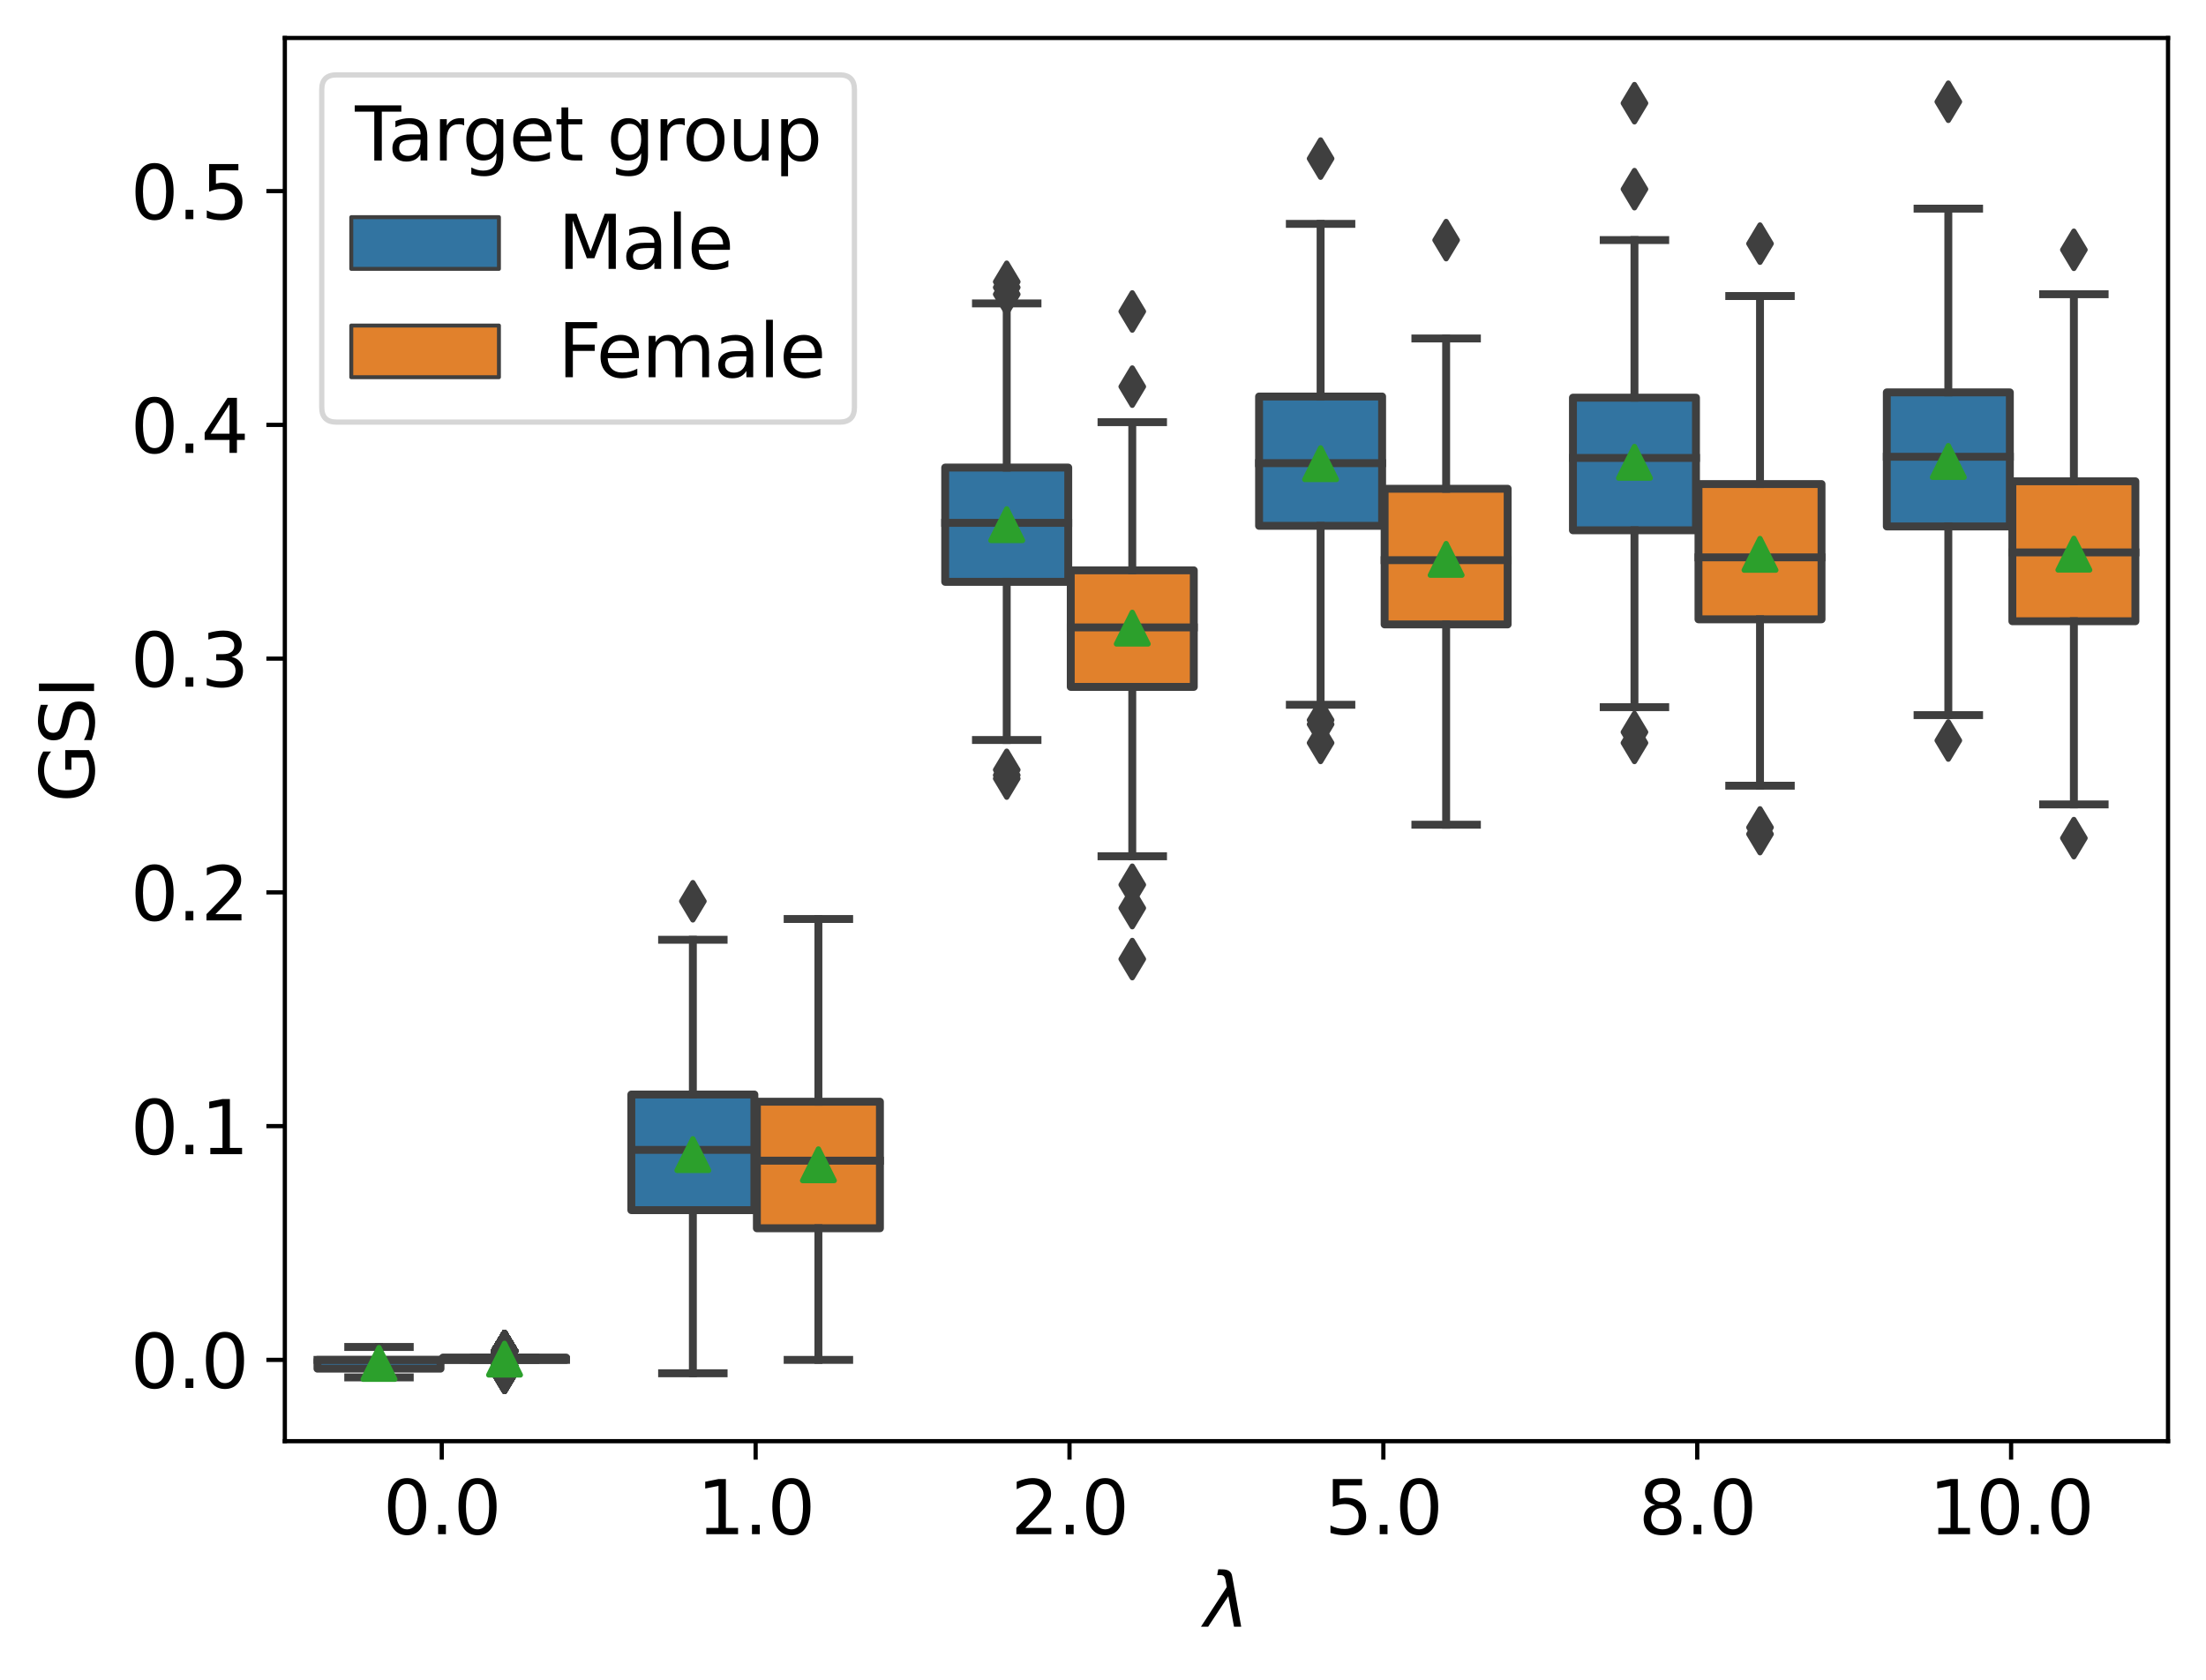 <?xml version="1.0" encoding="utf-8" standalone="no"?>
<!DOCTYPE svg PUBLIC "-//W3C//DTD SVG 1.1//EN"
  "http://www.w3.org/Graphics/SVG/1.1/DTD/svg11.dtd">
<svg xmlns:xlink="http://www.w3.org/1999/xlink" width="418.334pt" height="318.611pt" viewBox="0 0 418.334 318.611" xmlns="http://www.w3.org/2000/svg" version="1.1">
 <defs>
  <style type="text/css">*{stroke-linejoin: round; stroke-linecap: butt}</style>
 </defs>
 <g id="figure_1">
  <g id="patch_1">
   <path d="M 0 318.611
L 418.334 318.611
L 418.334 0
L 0 0
z
" style="fill: #ffffff"/>
  </g>
  <g id="axes_1">
   <g id="patch_2">
    <path d="M 54.014 273.312
L 411.134 273.312
L 411.134 7.2
L 54.014 7.2
z
" style="fill: #ffffff"/>
   </g>
   <g id="patch_3">
    <path d="M 60.204 259.559
L 83.536 259.559
L 83.536 257.895
L 60.204 257.895
L 60.204 259.559
z
" clip-path="url(#p0b90ad5c40)" style="fill: #3274a1; stroke: #3f3f3f; stroke-width: 1.5; stroke-linejoin: miter"/>
   </g>
   <g id="patch_4">
    <path d="M 84.012 257.895
L 107.344 257.895
L 107.344 257.454
L 84.012 257.454
L 84.012 257.895
z
" clip-path="url(#p0b90ad5c40)" style="fill: #e1812c; stroke: #3f3f3f; stroke-width: 1.5; stroke-linejoin: miter"/>
   </g>
   <g id="patch_5">
    <path d="M 119.724 229.496
L 143.056 229.496
L 143.056 207.57
L 119.724 207.57
L 119.724 229.496
z
" clip-path="url(#p0b90ad5c40)" style="fill: #3274a1; stroke: #3f3f3f; stroke-width: 1.5; stroke-linejoin: miter"/>
   </g>
   <g id="patch_6">
    <path d="M 143.532 232.934
L 166.864 232.934
L 166.864 208.932
L 143.532 208.932
L 143.532 232.934
z
" clip-path="url(#p0b90ad5c40)" style="fill: #e1812c; stroke: #3f3f3f; stroke-width: 1.5; stroke-linejoin: miter"/>
   </g>
   <g id="patch_7">
    <path d="M 179.244 110.344
L 202.576 110.344
L 202.576 88.671
L 179.244 88.671
L 179.244 110.344
z
" clip-path="url(#p0b90ad5c40)" style="fill: #3274a1; stroke: #3f3f3f; stroke-width: 1.5; stroke-linejoin: miter"/>
   </g>
   <g id="patch_8">
    <path d="M 203.052 130.267
L 226.384 130.267
L 226.384 108.162
L 203.052 108.162
L 203.052 130.267
z
" clip-path="url(#p0b90ad5c40)" style="fill: #e1812c; stroke: #3f3f3f; stroke-width: 1.5; stroke-linejoin: miter"/>
   </g>
   <g id="patch_9">
    <path d="M 238.764 99.722
L 262.096 99.722
L 262.096 75.197
L 238.764 75.197
L 238.764 99.722
z
" clip-path="url(#p0b90ad5c40)" style="fill: #3274a1; stroke: #3f3f3f; stroke-width: 1.5; stroke-linejoin: miter"/>
   </g>
   <g id="patch_10">
    <path d="M 262.572 118.417
L 285.904 118.417
L 285.904 92.691
L 262.572 92.691
L 262.572 118.417
z
" clip-path="url(#p0b90ad5c40)" style="fill: #e1812c; stroke: #3f3f3f; stroke-width: 1.5; stroke-linejoin: miter"/>
   </g>
   <g id="patch_11">
    <path d="M 298.284 100.565
L 321.616 100.565
L 321.616 75.417
L 298.284 75.417
L 298.284 100.565
z
" clip-path="url(#p0b90ad5c40)" style="fill: #3274a1; stroke: #3f3f3f; stroke-width: 1.5; stroke-linejoin: miter"/>
   </g>
   <g id="patch_12">
    <path d="M 322.092 117.45
L 345.424 117.45
L 345.424 91.799
L 322.092 91.799
L 322.092 117.45
z
" clip-path="url(#p0b90ad5c40)" style="fill: #e1812c; stroke: #3f3f3f; stroke-width: 1.5; stroke-linejoin: miter"/>
   </g>
   <g id="patch_13">
    <path d="M 357.804 99.836
L 381.136 99.836
L 381.136 74.415
L 357.804 74.415
L 357.804 99.836
z
" clip-path="url(#p0b90ad5c40)" style="fill: #3274a1; stroke: #3f3f3f; stroke-width: 1.5; stroke-linejoin: miter"/>
   </g>
   <g id="patch_14">
    <path d="M 381.612 117.813
L 404.944 117.813
L 404.944 91.278
L 381.612 91.278
L 381.612 117.813
z
" clip-path="url(#p0b90ad5c40)" style="fill: #e1812c; stroke: #3f3f3f; stroke-width: 1.5; stroke-linejoin: miter"/>
   </g>
   <g id="patch_15">
    <path d="M 83.774 257.895
L 83.774 257.895
L 83.774 257.895
L 83.774 257.895
z
" clip-path="url(#p0b90ad5c40)" style="fill: #3274a1; stroke: #3f3f3f; stroke-width: 0.75; stroke-linejoin: miter"/>
   </g>
   <g id="patch_16">
    <path d="M 83.774 257.895
L 83.774 257.895
L 83.774 257.895
L 83.774 257.895
z
" clip-path="url(#p0b90ad5c40)" style="fill: #e1812c; stroke: #3f3f3f; stroke-width: 0.75; stroke-linejoin: miter"/>
   </g>
   <g id="matplotlib.axis_1">
    <g id="xtick_1">
     <g id="line2d_1">
      <defs>
       <path id="m6858a49d42" d="M 0 0
L 0 3.5
" style="stroke: #000000; stroke-width: 0.8"/>
      </defs>
      <g>
       <use xlink:href="#m6858a49d42" x="83.774" y="273.312" style="stroke: #000000; stroke-width: 0.8"/>
      </g>
     </g>
     <g id="text_1">
      <!-- 0.0 -->
      <g transform="translate(72.642 290.95)scale(0.14 -0.14)">
       <defs>
        <path id="DejaVuSans-30" d="M 2034 4250
Q 1547 4250 1301 3770
Q 1056 3291 1056 2328
Q 1056 1369 1301 889
Q 1547 409 2034 409
Q 2525 409 2770 889
Q 3016 1369 3016 2328
Q 3016 3291 2770 3770
Q 2525 4250 2034 4250
z
M 2034 4750
Q 2819 4750 3233 4129
Q 3647 3509 3647 2328
Q 3647 1150 3233 529
Q 2819 -91 2034 -91
Q 1250 -91 836 529
Q 422 1150 422 2328
Q 422 3509 836 4129
Q 1250 4750 2034 4750
z
" transform="scale(0.016)"/>
        <path id="DejaVuSans-2e" d="M 684 794
L 1344 794
L 1344 0
L 684 0
L 684 794
z
" transform="scale(0.016)"/>
       </defs>
       <use xlink:href="#DejaVuSans-30"/>
       <use xlink:href="#DejaVuSans-2e" x="63.623"/>
       <use xlink:href="#DejaVuSans-30" x="95.41"/>
      </g>
     </g>
    </g>
    <g id="xtick_2">
     <g id="line2d_2">
      <g>
       <use xlink:href="#m6858a49d42" x="143.294" y="273.312" style="stroke: #000000; stroke-width: 0.8"/>
      </g>
     </g>
     <g id="text_2">
      <!-- 1.0 -->
      <g transform="translate(132.162 290.95)scale(0.14 -0.14)">
       <defs>
        <path id="DejaVuSans-31" d="M 794 531
L 1825 531
L 1825 4091
L 703 3866
L 703 4441
L 1819 4666
L 2450 4666
L 2450 531
L 3481 531
L 3481 0
L 794 0
L 794 531
z
" transform="scale(0.016)"/>
       </defs>
       <use xlink:href="#DejaVuSans-31"/>
       <use xlink:href="#DejaVuSans-2e" x="63.623"/>
       <use xlink:href="#DejaVuSans-30" x="95.41"/>
      </g>
     </g>
    </g>
    <g id="xtick_3">
     <g id="line2d_3">
      <g>
       <use xlink:href="#m6858a49d42" x="202.814" y="273.312" style="stroke: #000000; stroke-width: 0.8"/>
      </g>
     </g>
     <g id="text_3">
      <!-- 2.0 -->
      <g transform="translate(191.682 290.95)scale(0.14 -0.14)">
       <defs>
        <path id="DejaVuSans-32" d="M 1228 531
L 3431 531
L 3431 0
L 469 0
L 469 531
Q 828 903 1448 1529
Q 2069 2156 2228 2338
Q 2531 2678 2651 2914
Q 2772 3150 2772 3378
Q 2772 3750 2511 3984
Q 2250 4219 1831 4219
Q 1534 4219 1204 4116
Q 875 4013 500 3803
L 500 4441
Q 881 4594 1212 4672
Q 1544 4750 1819 4750
Q 2544 4750 2975 4387
Q 3406 4025 3406 3419
Q 3406 3131 3298 2873
Q 3191 2616 2906 2266
Q 2828 2175 2409 1742
Q 1991 1309 1228 531
z
" transform="scale(0.016)"/>
       </defs>
       <use xlink:href="#DejaVuSans-32"/>
       <use xlink:href="#DejaVuSans-2e" x="63.623"/>
       <use xlink:href="#DejaVuSans-30" x="95.41"/>
      </g>
     </g>
    </g>
    <g id="xtick_4">
     <g id="line2d_4">
      <g>
       <use xlink:href="#m6858a49d42" x="262.334" y="273.312" style="stroke: #000000; stroke-width: 0.8"/>
      </g>
     </g>
     <g id="text_4">
      <!-- 5.0 -->
      <g transform="translate(251.202 290.95)scale(0.14 -0.14)">
       <defs>
        <path id="DejaVuSans-35" d="M 691 4666
L 3169 4666
L 3169 4134
L 1269 4134
L 1269 2991
Q 1406 3038 1543 3061
Q 1681 3084 1819 3084
Q 2600 3084 3056 2656
Q 3513 2228 3513 1497
Q 3513 744 3044 326
Q 2575 -91 1722 -91
Q 1428 -91 1123 -41
Q 819 9 494 109
L 494 744
Q 775 591 1075 516
Q 1375 441 1709 441
Q 2250 441 2565 725
Q 2881 1009 2881 1497
Q 2881 1984 2565 2268
Q 2250 2553 1709 2553
Q 1456 2553 1204 2497
Q 953 2441 691 2322
L 691 4666
z
" transform="scale(0.016)"/>
       </defs>
       <use xlink:href="#DejaVuSans-35"/>
       <use xlink:href="#DejaVuSans-2e" x="63.623"/>
       <use xlink:href="#DejaVuSans-30" x="95.41"/>
      </g>
     </g>
    </g>
    <g id="xtick_5">
     <g id="line2d_5">
      <g>
       <use xlink:href="#m6858a49d42" x="321.854" y="273.312" style="stroke: #000000; stroke-width: 0.8"/>
      </g>
     </g>
     <g id="text_5">
      <!-- 8.0 -->
      <g transform="translate(310.722 290.95)scale(0.14 -0.14)">
       <defs>
        <path id="DejaVuSans-38" d="M 2034 2216
Q 1584 2216 1326 1975
Q 1069 1734 1069 1313
Q 1069 891 1326 650
Q 1584 409 2034 409
Q 2484 409 2743 651
Q 3003 894 3003 1313
Q 3003 1734 2745 1975
Q 2488 2216 2034 2216
z
M 1403 2484
Q 997 2584 770 2862
Q 544 3141 544 3541
Q 544 4100 942 4425
Q 1341 4750 2034 4750
Q 2731 4750 3128 4425
Q 3525 4100 3525 3541
Q 3525 3141 3298 2862
Q 3072 2584 2669 2484
Q 3125 2378 3379 2068
Q 3634 1759 3634 1313
Q 3634 634 3220 271
Q 2806 -91 2034 -91
Q 1263 -91 848 271
Q 434 634 434 1313
Q 434 1759 690 2068
Q 947 2378 1403 2484
z
M 1172 3481
Q 1172 3119 1398 2916
Q 1625 2713 2034 2713
Q 2441 2713 2670 2916
Q 2900 3119 2900 3481
Q 2900 3844 2670 4047
Q 2441 4250 2034 4250
Q 1625 4250 1398 4047
Q 1172 3844 1172 3481
z
" transform="scale(0.016)"/>
       </defs>
       <use xlink:href="#DejaVuSans-38"/>
       <use xlink:href="#DejaVuSans-2e" x="63.623"/>
       <use xlink:href="#DejaVuSans-30" x="95.41"/>
      </g>
     </g>
    </g>
    <g id="xtick_6">
     <g id="line2d_6">
      <g>
       <use xlink:href="#m6858a49d42" x="381.374" y="273.312" style="stroke: #000000; stroke-width: 0.8"/>
      </g>
     </g>
     <g id="text_6">
      <!-- 10.0 -->
      <g transform="translate(365.788 290.95)scale(0.14 -0.14)">
       <use xlink:href="#DejaVuSans-31"/>
       <use xlink:href="#DejaVuSans-30" x="63.623"/>
       <use xlink:href="#DejaVuSans-2e" x="127.246"/>
       <use xlink:href="#DejaVuSans-30" x="159.033"/>
      </g>
     </g>
    </g>
    <g id="text_7">
     <!-- $\lambda$ -->
     <g transform="translate(228.374 308.499)scale(0.14 -0.14)">
      <defs>
       <path id="DejaVuSans-Oblique-3bb" d="M 2350 4316
L 3125 0
L 2516 0
L 2038 2588
L 328 0
L -281 0
L 1903 3356
L 1794 3975
Q 1725 4369 1391 4369
L 1091 4369
L 1184 4863
L 1550 4856
Q 2253 4847 2350 4316
z
" transform="scale(0.016)"/>
      </defs>
      <use xlink:href="#DejaVuSans-Oblique-3bb" transform="translate(0 0.016)"/>
     </g>
    </g>
   </g>
   <g id="matplotlib.axis_2">
    <g id="ytick_1">
     <g id="line2d_7">
      <defs>
       <path id="m3f569a6af4" d="M 0 0
L -3.5 0
" style="stroke: #000000; stroke-width: 0.8"/>
      </defs>
      <g>
       <use xlink:href="#m3f569a6af4" x="54.014" y="257.895" style="stroke: #000000; stroke-width: 0.8"/>
      </g>
     </g>
     <g id="text_8">
      <!-- 0.0 -->
      <g transform="translate(24.749 263.214)scale(0.14 -0.14)">
       <use xlink:href="#DejaVuSans-30"/>
       <use xlink:href="#DejaVuSans-2e" x="63.623"/>
       <use xlink:href="#DejaVuSans-30" x="95.41"/>
      </g>
     </g>
    </g>
    <g id="ytick_2">
     <g id="line2d_8">
      <g>
       <use xlink:href="#m3f569a6af4" x="54.014" y="213.565" style="stroke: #000000; stroke-width: 0.8"/>
      </g>
     </g>
     <g id="text_9">
      <!-- 0.1 -->
      <g transform="translate(24.749 218.884)scale(0.14 -0.14)">
       <use xlink:href="#DejaVuSans-30"/>
       <use xlink:href="#DejaVuSans-2e" x="63.623"/>
       <use xlink:href="#DejaVuSans-31" x="95.41"/>
      </g>
     </g>
    </g>
    <g id="ytick_3">
     <g id="line2d_9">
      <g>
       <use xlink:href="#m3f569a6af4" x="54.014" y="169.234" style="stroke: #000000; stroke-width: 0.8"/>
      </g>
     </g>
     <g id="text_10">
      <!-- 0.2 -->
      <g transform="translate(24.749 174.553)scale(0.14 -0.14)">
       <use xlink:href="#DejaVuSans-30"/>
       <use xlink:href="#DejaVuSans-2e" x="63.623"/>
       <use xlink:href="#DejaVuSans-32" x="95.41"/>
      </g>
     </g>
    </g>
    <g id="ytick_4">
     <g id="line2d_10">
      <g>
       <use xlink:href="#m3f569a6af4" x="54.014" y="124.904" style="stroke: #000000; stroke-width: 0.8"/>
      </g>
     </g>
     <g id="text_11">
      <!-- 0.3 -->
      <g transform="translate(24.749 130.223)scale(0.14 -0.14)">
       <defs>
        <path id="DejaVuSans-33" d="M 2597 2516
Q 3050 2419 3304 2112
Q 3559 1806 3559 1356
Q 3559 666 3084 287
Q 2609 -91 1734 -91
Q 1441 -91 1130 -33
Q 819 25 488 141
L 488 750
Q 750 597 1062 519
Q 1375 441 1716 441
Q 2309 441 2620 675
Q 2931 909 2931 1356
Q 2931 1769 2642 2001
Q 2353 2234 1838 2234
L 1294 2234
L 1294 2753
L 1863 2753
Q 2328 2753 2575 2939
Q 2822 3125 2822 3475
Q 2822 3834 2567 4026
Q 2313 4219 1838 4219
Q 1578 4219 1281 4162
Q 984 4106 628 3988
L 628 4550
Q 988 4650 1302 4700
Q 1616 4750 1894 4750
Q 2613 4750 3031 4423
Q 3450 4097 3450 3541
Q 3450 3153 3228 2886
Q 3006 2619 2597 2516
z
" transform="scale(0.016)"/>
       </defs>
       <use xlink:href="#DejaVuSans-30"/>
       <use xlink:href="#DejaVuSans-2e" x="63.623"/>
       <use xlink:href="#DejaVuSans-33" x="95.41"/>
      </g>
     </g>
    </g>
    <g id="ytick_5">
     <g id="line2d_11">
      <g>
       <use xlink:href="#m3f569a6af4" x="54.014" y="80.573" style="stroke: #000000; stroke-width: 0.8"/>
      </g>
     </g>
     <g id="text_12">
      <!-- 0.4 -->
      <g transform="translate(24.749 85.892)scale(0.14 -0.14)">
       <defs>
        <path id="DejaVuSans-34" d="M 2419 4116
L 825 1625
L 2419 1625
L 2419 4116
z
M 2253 4666
L 3047 4666
L 3047 1625
L 3713 1625
L 3713 1100
L 3047 1100
L 3047 0
L 2419 0
L 2419 1100
L 313 1100
L 313 1709
L 2253 4666
z
" transform="scale(0.016)"/>
       </defs>
       <use xlink:href="#DejaVuSans-30"/>
       <use xlink:href="#DejaVuSans-2e" x="63.623"/>
       <use xlink:href="#DejaVuSans-34" x="95.41"/>
      </g>
     </g>
    </g>
    <g id="ytick_6">
     <g id="line2d_12">
      <g>
       <use xlink:href="#m3f569a6af4" x="54.014" y="36.243" style="stroke: #000000; stroke-width: 0.8"/>
      </g>
     </g>
     <g id="text_13">
      <!-- 0.5 -->
      <g transform="translate(24.749 41.562)scale(0.14 -0.14)">
       <use xlink:href="#DejaVuSans-30"/>
       <use xlink:href="#DejaVuSans-2e" x="63.623"/>
       <use xlink:href="#DejaVuSans-35" x="95.41"/>
      </g>
     </g>
    </g>
    <g id="text_14">
     <!-- GSI -->
     <g transform="translate(17.838 152.189)rotate(-90)scale(0.14 -0.14)">
      <defs>
       <path id="DejaVuSans-47" d="M 3809 666
L 3809 1919
L 2778 1919
L 2778 2438
L 4434 2438
L 4434 434
Q 4069 175 3628 42
Q 3188 -91 2688 -91
Q 1594 -91 976 548
Q 359 1188 359 2328
Q 359 3472 976 4111
Q 1594 4750 2688 4750
Q 3144 4750 3555 4637
Q 3966 4525 4313 4306
L 4313 3634
Q 3963 3931 3569 4081
Q 3175 4231 2741 4231
Q 1884 4231 1454 3753
Q 1025 3275 1025 2328
Q 1025 1384 1454 906
Q 1884 428 2741 428
Q 3075 428 3337 486
Q 3600 544 3809 666
z
" transform="scale(0.016)"/>
       <path id="DejaVuSans-53" d="M 3425 4513
L 3425 3897
Q 3066 4069 2747 4153
Q 2428 4238 2131 4238
Q 1616 4238 1336 4038
Q 1056 3838 1056 3469
Q 1056 3159 1242 3001
Q 1428 2844 1947 2747
L 2328 2669
Q 3034 2534 3370 2195
Q 3706 1856 3706 1288
Q 3706 609 3251 259
Q 2797 -91 1919 -91
Q 1588 -91 1214 -16
Q 841 59 441 206
L 441 856
Q 825 641 1194 531
Q 1563 422 1919 422
Q 2459 422 2753 634
Q 3047 847 3047 1241
Q 3047 1584 2836 1778
Q 2625 1972 2144 2069
L 1759 2144
Q 1053 2284 737 2584
Q 422 2884 422 3419
Q 422 4038 858 4394
Q 1294 4750 2059 4750
Q 2388 4750 2728 4690
Q 3069 4631 3425 4513
z
" transform="scale(0.016)"/>
       <path id="DejaVuSans-49" d="M 628 4666
L 1259 4666
L 1259 0
L 628 0
L 628 4666
z
" transform="scale(0.016)"/>
      </defs>
      <use xlink:href="#DejaVuSans-47"/>
      <use xlink:href="#DejaVuSans-53" x="77.49"/>
      <use xlink:href="#DejaVuSans-49" x="140.967"/>
     </g>
    </g>
   </g>
   <g id="line2d_13">
    <path d="M 71.87 259.559
L 71.87 261.216
" clip-path="url(#p0b90ad5c40)" style="fill: none; stroke: #3f3f3f; stroke-width: 1.5; stroke-linecap: square"/>
   </g>
   <g id="line2d_14">
    <path d="M 71.87 257.895
L 71.87 255.446
" clip-path="url(#p0b90ad5c40)" style="fill: none; stroke: #3f3f3f; stroke-width: 1.5; stroke-linecap: square"/>
   </g>
   <g id="line2d_15">
    <path d="M 66.037 261.216
L 77.703 261.216
" clip-path="url(#p0b90ad5c40)" style="fill: none; stroke: #3f3f3f; stroke-width: 1.5; stroke-linecap: square"/>
   </g>
   <g id="line2d_16">
    <path d="M 66.037 255.446
L 77.703 255.446
" clip-path="url(#p0b90ad5c40)" style="fill: none; stroke: #3f3f3f; stroke-width: 1.5; stroke-linecap: square"/>
   </g>
   <g id="line2d_17"/>
   <g id="line2d_18">
    <path d="M 95.678 257.895
L 95.678 257.895
" clip-path="url(#p0b90ad5c40)" style="fill: none; stroke: #3f3f3f; stroke-width: 1.5; stroke-linecap: square"/>
   </g>
   <g id="line2d_19">
    <path d="M 95.678 257.454
L 95.678 257.454
" clip-path="url(#p0b90ad5c40)" style="fill: none; stroke: #3f3f3f; stroke-width: 1.5; stroke-linecap: square"/>
   </g>
   <g id="line2d_20">
    <path d="M 89.845 257.895
L 101.511 257.895
" clip-path="url(#p0b90ad5c40)" style="fill: none; stroke: #3f3f3f; stroke-width: 1.5; stroke-linecap: square"/>
   </g>
   <g id="line2d_21">
    <path d="M 89.845 257.454
L 101.511 257.454
" clip-path="url(#p0b90ad5c40)" style="fill: none; stroke: #3f3f3f; stroke-width: 1.5; stroke-linecap: square"/>
   </g>
   <g id="line2d_22">
    <defs>
     <path id="m2c02f0f891" d="M -0 3.536
L 2.121 0
L -0 -3.536
L -2.121 -0
z
" style="stroke: #3f3f3f; stroke-linejoin: miter"/>
    </defs>
    <g clip-path="url(#p0b90ad5c40)">
     <use xlink:href="#m2c02f0f891" x="95.678" y="259.118" style="fill: #3f3f3f; stroke: #3f3f3f; stroke-linejoin: miter"/>
     <use xlink:href="#m2c02f0f891" x="95.678" y="259.118" style="fill: #3f3f3f; stroke: #3f3f3f; stroke-linejoin: miter"/>
     <use xlink:href="#m2c02f0f891" x="95.678" y="259.118" style="fill: #3f3f3f; stroke: #3f3f3f; stroke-linejoin: miter"/>
     <use xlink:href="#m2c02f0f891" x="95.678" y="259.118" style="fill: #3f3f3f; stroke: #3f3f3f; stroke-linejoin: miter"/>
     <use xlink:href="#m2c02f0f891" x="95.678" y="259.118" style="fill: #3f3f3f; stroke: #3f3f3f; stroke-linejoin: miter"/>
     <use xlink:href="#m2c02f0f891" x="95.678" y="259.118" style="fill: #3f3f3f; stroke: #3f3f3f; stroke-linejoin: miter"/>
     <use xlink:href="#m2c02f0f891" x="95.678" y="259.118" style="fill: #3f3f3f; stroke: #3f3f3f; stroke-linejoin: miter"/>
     <use xlink:href="#m2c02f0f891" x="95.678" y="259.118" style="fill: #3f3f3f; stroke: #3f3f3f; stroke-linejoin: miter"/>
     <use xlink:href="#m2c02f0f891" x="95.678" y="259.118" style="fill: #3f3f3f; stroke: #3f3f3f; stroke-linejoin: miter"/>
     <use xlink:href="#m2c02f0f891" x="95.678" y="259.118" style="fill: #3f3f3f; stroke: #3f3f3f; stroke-linejoin: miter"/>
     <use xlink:href="#m2c02f0f891" x="95.678" y="259.118" style="fill: #3f3f3f; stroke: #3f3f3f; stroke-linejoin: miter"/>
     <use xlink:href="#m2c02f0f891" x="95.678" y="259.118" style="fill: #3f3f3f; stroke: #3f3f3f; stroke-linejoin: miter"/>
     <use xlink:href="#m2c02f0f891" x="95.678" y="259.118" style="fill: #3f3f3f; stroke: #3f3f3f; stroke-linejoin: miter"/>
     <use xlink:href="#m2c02f0f891" x="95.678" y="259.118" style="fill: #3f3f3f; stroke: #3f3f3f; stroke-linejoin: miter"/>
     <use xlink:href="#m2c02f0f891" x="95.678" y="258.676" style="fill: #3f3f3f; stroke: #3f3f3f; stroke-linejoin: miter"/>
     <use xlink:href="#m2c02f0f891" x="95.678" y="259.118" style="fill: #3f3f3f; stroke: #3f3f3f; stroke-linejoin: miter"/>
     <use xlink:href="#m2c02f0f891" x="95.678" y="259.118" style="fill: #3f3f3f; stroke: #3f3f3f; stroke-linejoin: miter"/>
     <use xlink:href="#m2c02f0f891" x="95.678" y="259.118" style="fill: #3f3f3f; stroke: #3f3f3f; stroke-linejoin: miter"/>
     <use xlink:href="#m2c02f0f891" x="95.678" y="259.118" style="fill: #3f3f3f; stroke: #3f3f3f; stroke-linejoin: miter"/>
     <use xlink:href="#m2c02f0f891" x="95.678" y="259.118" style="fill: #3f3f3f; stroke: #3f3f3f; stroke-linejoin: miter"/>
     <use xlink:href="#m2c02f0f891" x="95.678" y="259.118" style="fill: #3f3f3f; stroke: #3f3f3f; stroke-linejoin: miter"/>
     <use xlink:href="#m2c02f0f891" x="95.678" y="259.118" style="fill: #3f3f3f; stroke: #3f3f3f; stroke-linejoin: miter"/>
     <use xlink:href="#m2c02f0f891" x="95.678" y="259.118" style="fill: #3f3f3f; stroke: #3f3f3f; stroke-linejoin: miter"/>
     <use xlink:href="#m2c02f0f891" x="95.678" y="259.118" style="fill: #3f3f3f; stroke: #3f3f3f; stroke-linejoin: miter"/>
     <use xlink:href="#m2c02f0f891" x="95.678" y="260.338" style="fill: #3f3f3f; stroke: #3f3f3f; stroke-linejoin: miter"/>
     <use xlink:href="#m2c02f0f891" x="95.678" y="259.118" style="fill: #3f3f3f; stroke: #3f3f3f; stroke-linejoin: miter"/>
     <use xlink:href="#m2c02f0f891" x="95.678" y="259.118" style="fill: #3f3f3f; stroke: #3f3f3f; stroke-linejoin: miter"/>
     <use xlink:href="#m2c02f0f891" x="95.678" y="259.118" style="fill: #3f3f3f; stroke: #3f3f3f; stroke-linejoin: miter"/>
     <use xlink:href="#m2c02f0f891" x="95.678" y="259.118" style="fill: #3f3f3f; stroke: #3f3f3f; stroke-linejoin: miter"/>
     <use xlink:href="#m2c02f0f891" x="95.678" y="259.118" style="fill: #3f3f3f; stroke: #3f3f3f; stroke-linejoin: miter"/>
     <use xlink:href="#m2c02f0f891" x="95.678" y="259.118" style="fill: #3f3f3f; stroke: #3f3f3f; stroke-linejoin: miter"/>
     <use xlink:href="#m2c02f0f891" x="95.678" y="259.118" style="fill: #3f3f3f; stroke: #3f3f3f; stroke-linejoin: miter"/>
     <use xlink:href="#m2c02f0f891" x="95.678" y="259.118" style="fill: #3f3f3f; stroke: #3f3f3f; stroke-linejoin: miter"/>
     <use xlink:href="#m2c02f0f891" x="95.678" y="259.118" style="fill: #3f3f3f; stroke: #3f3f3f; stroke-linejoin: miter"/>
     <use xlink:href="#m2c02f0f891" x="95.678" y="259.118" style="fill: #3f3f3f; stroke: #3f3f3f; stroke-linejoin: miter"/>
     <use xlink:href="#m2c02f0f891" x="95.678" y="259.118" style="fill: #3f3f3f; stroke: #3f3f3f; stroke-linejoin: miter"/>
     <use xlink:href="#m2c02f0f891" x="95.678" y="259.118" style="fill: #3f3f3f; stroke: #3f3f3f; stroke-linejoin: miter"/>
     <use xlink:href="#m2c02f0f891" x="95.678" y="259.118" style="fill: #3f3f3f; stroke: #3f3f3f; stroke-linejoin: miter"/>
     <use xlink:href="#m2c02f0f891" x="95.678" y="259.118" style="fill: #3f3f3f; stroke: #3f3f3f; stroke-linejoin: miter"/>
     <use xlink:href="#m2c02f0f891" x="95.678" y="259.118" style="fill: #3f3f3f; stroke: #3f3f3f; stroke-linejoin: miter"/>
     <use xlink:href="#m2c02f0f891" x="95.678" y="259.118" style="fill: #3f3f3f; stroke: #3f3f3f; stroke-linejoin: miter"/>
     <use xlink:href="#m2c02f0f891" x="95.678" y="259.118" style="fill: #3f3f3f; stroke: #3f3f3f; stroke-linejoin: miter"/>
     <use xlink:href="#m2c02f0f891" x="95.678" y="259.118" style="fill: #3f3f3f; stroke: #3f3f3f; stroke-linejoin: miter"/>
     <use xlink:href="#m2c02f0f891" x="95.678" y="259.118" style="fill: #3f3f3f; stroke: #3f3f3f; stroke-linejoin: miter"/>
     <use xlink:href="#m2c02f0f891" x="95.678" y="259.118" style="fill: #3f3f3f; stroke: #3f3f3f; stroke-linejoin: miter"/>
     <use xlink:href="#m2c02f0f891" x="95.678" y="259.118" style="fill: #3f3f3f; stroke: #3f3f3f; stroke-linejoin: miter"/>
     <use xlink:href="#m2c02f0f891" x="95.678" y="259.118" style="fill: #3f3f3f; stroke: #3f3f3f; stroke-linejoin: miter"/>
     <use xlink:href="#m2c02f0f891" x="95.678" y="259.118" style="fill: #3f3f3f; stroke: #3f3f3f; stroke-linejoin: miter"/>
     <use xlink:href="#m2c02f0f891" x="95.678" y="259.118" style="fill: #3f3f3f; stroke: #3f3f3f; stroke-linejoin: miter"/>
     <use xlink:href="#m2c02f0f891" x="95.678" y="259.118" style="fill: #3f3f3f; stroke: #3f3f3f; stroke-linejoin: miter"/>
     <use xlink:href="#m2c02f0f891" x="95.678" y="259.118" style="fill: #3f3f3f; stroke: #3f3f3f; stroke-linejoin: miter"/>
     <use xlink:href="#m2c02f0f891" x="95.678" y="259.118" style="fill: #3f3f3f; stroke: #3f3f3f; stroke-linejoin: miter"/>
     <use xlink:href="#m2c02f0f891" x="95.678" y="259.118" style="fill: #3f3f3f; stroke: #3f3f3f; stroke-linejoin: miter"/>
     <use xlink:href="#m2c02f0f891" x="95.678" y="260.338" style="fill: #3f3f3f; stroke: #3f3f3f; stroke-linejoin: miter"/>
     <use xlink:href="#m2c02f0f891" x="95.678" y="259.118" style="fill: #3f3f3f; stroke: #3f3f3f; stroke-linejoin: miter"/>
     <use xlink:href="#m2c02f0f891" x="95.678" y="259.118" style="fill: #3f3f3f; stroke: #3f3f3f; stroke-linejoin: miter"/>
     <use xlink:href="#m2c02f0f891" x="95.678" y="259.118" style="fill: #3f3f3f; stroke: #3f3f3f; stroke-linejoin: miter"/>
     <use xlink:href="#m2c02f0f891" x="95.678" y="260.338" style="fill: #3f3f3f; stroke: #3f3f3f; stroke-linejoin: miter"/>
     <use xlink:href="#m2c02f0f891" x="95.678" y="260.338" style="fill: #3f3f3f; stroke: #3f3f3f; stroke-linejoin: miter"/>
     <use xlink:href="#m2c02f0f891" x="95.678" y="260.338" style="fill: #3f3f3f; stroke: #3f3f3f; stroke-linejoin: miter"/>
     <use xlink:href="#m2c02f0f891" x="95.678" y="259.118" style="fill: #3f3f3f; stroke: #3f3f3f; stroke-linejoin: miter"/>
     <use xlink:href="#m2c02f0f891" x="95.678" y="259.118" style="fill: #3f3f3f; stroke: #3f3f3f; stroke-linejoin: miter"/>
     <use xlink:href="#m2c02f0f891" x="95.678" y="259.118" style="fill: #3f3f3f; stroke: #3f3f3f; stroke-linejoin: miter"/>
     <use xlink:href="#m2c02f0f891" x="95.678" y="259.118" style="fill: #3f3f3f; stroke: #3f3f3f; stroke-linejoin: miter"/>
     <use xlink:href="#m2c02f0f891" x="95.678" y="260.338" style="fill: #3f3f3f; stroke: #3f3f3f; stroke-linejoin: miter"/>
     <use xlink:href="#m2c02f0f891" x="95.678" y="260.338" style="fill: #3f3f3f; stroke: #3f3f3f; stroke-linejoin: miter"/>
     <use xlink:href="#m2c02f0f891" x="95.678" y="259.118" style="fill: #3f3f3f; stroke: #3f3f3f; stroke-linejoin: miter"/>
     <use xlink:href="#m2c02f0f891" x="95.678" y="259.118" style="fill: #3f3f3f; stroke: #3f3f3f; stroke-linejoin: miter"/>
     <use xlink:href="#m2c02f0f891" x="95.678" y="259.118" style="fill: #3f3f3f; stroke: #3f3f3f; stroke-linejoin: miter"/>
     <use xlink:href="#m2c02f0f891" x="95.678" y="259.118" style="fill: #3f3f3f; stroke: #3f3f3f; stroke-linejoin: miter"/>
     <use xlink:href="#m2c02f0f891" x="95.678" y="259.118" style="fill: #3f3f3f; stroke: #3f3f3f; stroke-linejoin: miter"/>
     <use xlink:href="#m2c02f0f891" x="95.678" y="259.118" style="fill: #3f3f3f; stroke: #3f3f3f; stroke-linejoin: miter"/>
     <use xlink:href="#m2c02f0f891" x="95.678" y="259.118" style="fill: #3f3f3f; stroke: #3f3f3f; stroke-linejoin: miter"/>
     <use xlink:href="#m2c02f0f891" x="95.678" y="259.118" style="fill: #3f3f3f; stroke: #3f3f3f; stroke-linejoin: miter"/>
     <use xlink:href="#m2c02f0f891" x="95.678" y="259.118" style="fill: #3f3f3f; stroke: #3f3f3f; stroke-linejoin: miter"/>
     <use xlink:href="#m2c02f0f891" x="95.678" y="259.118" style="fill: #3f3f3f; stroke: #3f3f3f; stroke-linejoin: miter"/>
     <use xlink:href="#m2c02f0f891" x="95.678" y="259.118" style="fill: #3f3f3f; stroke: #3f3f3f; stroke-linejoin: miter"/>
     <use xlink:href="#m2c02f0f891" x="95.678" y="259.118" style="fill: #3f3f3f; stroke: #3f3f3f; stroke-linejoin: miter"/>
     <use xlink:href="#m2c02f0f891" x="95.678" y="259.118" style="fill: #3f3f3f; stroke: #3f3f3f; stroke-linejoin: miter"/>
     <use xlink:href="#m2c02f0f891" x="95.678" y="260.338" style="fill: #3f3f3f; stroke: #3f3f3f; stroke-linejoin: miter"/>
     <use xlink:href="#m2c02f0f891" x="95.678" y="259.118" style="fill: #3f3f3f; stroke: #3f3f3f; stroke-linejoin: miter"/>
     <use xlink:href="#m2c02f0f891" x="95.678" y="259.118" style="fill: #3f3f3f; stroke: #3f3f3f; stroke-linejoin: miter"/>
     <use xlink:href="#m2c02f0f891" x="95.678" y="259.118" style="fill: #3f3f3f; stroke: #3f3f3f; stroke-linejoin: miter"/>
     <use xlink:href="#m2c02f0f891" x="95.678" y="259.118" style="fill: #3f3f3f; stroke: #3f3f3f; stroke-linejoin: miter"/>
     <use xlink:href="#m2c02f0f891" x="95.678" y="259.118" style="fill: #3f3f3f; stroke: #3f3f3f; stroke-linejoin: miter"/>
     <use xlink:href="#m2c02f0f891" x="95.678" y="259.118" style="fill: #3f3f3f; stroke: #3f3f3f; stroke-linejoin: miter"/>
     <use xlink:href="#m2c02f0f891" x="95.678" y="259.118" style="fill: #3f3f3f; stroke: #3f3f3f; stroke-linejoin: miter"/>
     <use xlink:href="#m2c02f0f891" x="95.678" y="259.118" style="fill: #3f3f3f; stroke: #3f3f3f; stroke-linejoin: miter"/>
     <use xlink:href="#m2c02f0f891" x="95.678" y="259.118" style="fill: #3f3f3f; stroke: #3f3f3f; stroke-linejoin: miter"/>
     <use xlink:href="#m2c02f0f891" x="95.678" y="259.118" style="fill: #3f3f3f; stroke: #3f3f3f; stroke-linejoin: miter"/>
     <use xlink:href="#m2c02f0f891" x="95.678" y="260.338" style="fill: #3f3f3f; stroke: #3f3f3f; stroke-linejoin: miter"/>
     <use xlink:href="#m2c02f0f891" x="95.678" y="259.118" style="fill: #3f3f3f; stroke: #3f3f3f; stroke-linejoin: miter"/>
     <use xlink:href="#m2c02f0f891" x="95.678" y="260.338" style="fill: #3f3f3f; stroke: #3f3f3f; stroke-linejoin: miter"/>
     <use xlink:href="#m2c02f0f891" x="95.678" y="260.338" style="fill: #3f3f3f; stroke: #3f3f3f; stroke-linejoin: miter"/>
     <use xlink:href="#m2c02f0f891" x="95.678" y="260.338" style="fill: #3f3f3f; stroke: #3f3f3f; stroke-linejoin: miter"/>
     <use xlink:href="#m2c02f0f891" x="95.678" y="259.118" style="fill: #3f3f3f; stroke: #3f3f3f; stroke-linejoin: miter"/>
     <use xlink:href="#m2c02f0f891" x="95.678" y="259.118" style="fill: #3f3f3f; stroke: #3f3f3f; stroke-linejoin: miter"/>
     <use xlink:href="#m2c02f0f891" x="95.678" y="259.118" style="fill: #3f3f3f; stroke: #3f3f3f; stroke-linejoin: miter"/>
     <use xlink:href="#m2c02f0f891" x="95.678" y="256.229" style="fill: #3f3f3f; stroke: #3f3f3f; stroke-linejoin: miter"/>
     <use xlink:href="#m2c02f0f891" x="95.678" y="256.229" style="fill: #3f3f3f; stroke: #3f3f3f; stroke-linejoin: miter"/>
     <use xlink:href="#m2c02f0f891" x="95.678" y="256.229" style="fill: #3f3f3f; stroke: #3f3f3f; stroke-linejoin: miter"/>
     <use xlink:href="#m2c02f0f891" x="95.678" y="256.229" style="fill: #3f3f3f; stroke: #3f3f3f; stroke-linejoin: miter"/>
     <use xlink:href="#m2c02f0f891" x="95.678" y="256.229" style="fill: #3f3f3f; stroke: #3f3f3f; stroke-linejoin: miter"/>
     <use xlink:href="#m2c02f0f891" x="95.678" y="256.229" style="fill: #3f3f3f; stroke: #3f3f3f; stroke-linejoin: miter"/>
     <use xlink:href="#m2c02f0f891" x="95.678" y="256.229" style="fill: #3f3f3f; stroke: #3f3f3f; stroke-linejoin: miter"/>
     <use xlink:href="#m2c02f0f891" x="95.678" y="256.229" style="fill: #3f3f3f; stroke: #3f3f3f; stroke-linejoin: miter"/>
     <use xlink:href="#m2c02f0f891" x="95.678" y="256.229" style="fill: #3f3f3f; stroke: #3f3f3f; stroke-linejoin: miter"/>
     <use xlink:href="#m2c02f0f891" x="95.678" y="256.229" style="fill: #3f3f3f; stroke: #3f3f3f; stroke-linejoin: miter"/>
     <use xlink:href="#m2c02f0f891" x="95.678" y="256.229" style="fill: #3f3f3f; stroke: #3f3f3f; stroke-linejoin: miter"/>
     <use xlink:href="#m2c02f0f891" x="95.678" y="256.229" style="fill: #3f3f3f; stroke: #3f3f3f; stroke-linejoin: miter"/>
     <use xlink:href="#m2c02f0f891" x="95.678" y="256.229" style="fill: #3f3f3f; stroke: #3f3f3f; stroke-linejoin: miter"/>
     <use xlink:href="#m2c02f0f891" x="95.678" y="256.229" style="fill: #3f3f3f; stroke: #3f3f3f; stroke-linejoin: miter"/>
     <use xlink:href="#m2c02f0f891" x="95.678" y="256.229" style="fill: #3f3f3f; stroke: #3f3f3f; stroke-linejoin: miter"/>
     <use xlink:href="#m2c02f0f891" x="95.678" y="256.229" style="fill: #3f3f3f; stroke: #3f3f3f; stroke-linejoin: miter"/>
     <use xlink:href="#m2c02f0f891" x="95.678" y="256.229" style="fill: #3f3f3f; stroke: #3f3f3f; stroke-linejoin: miter"/>
     <use xlink:href="#m2c02f0f891" x="95.678" y="256.229" style="fill: #3f3f3f; stroke: #3f3f3f; stroke-linejoin: miter"/>
     <use xlink:href="#m2c02f0f891" x="95.678" y="256.229" style="fill: #3f3f3f; stroke: #3f3f3f; stroke-linejoin: miter"/>
     <use xlink:href="#m2c02f0f891" x="95.678" y="256.229" style="fill: #3f3f3f; stroke: #3f3f3f; stroke-linejoin: miter"/>
     <use xlink:href="#m2c02f0f891" x="95.678" y="256.229" style="fill: #3f3f3f; stroke: #3f3f3f; stroke-linejoin: miter"/>
     <use xlink:href="#m2c02f0f891" x="95.678" y="256.229" style="fill: #3f3f3f; stroke: #3f3f3f; stroke-linejoin: miter"/>
     <use xlink:href="#m2c02f0f891" x="95.678" y="256.229" style="fill: #3f3f3f; stroke: #3f3f3f; stroke-linejoin: miter"/>
     <use xlink:href="#m2c02f0f891" x="95.678" y="256.229" style="fill: #3f3f3f; stroke: #3f3f3f; stroke-linejoin: miter"/>
     <use xlink:href="#m2c02f0f891" x="95.678" y="256.229" style="fill: #3f3f3f; stroke: #3f3f3f; stroke-linejoin: miter"/>
     <use xlink:href="#m2c02f0f891" x="95.678" y="256.229" style="fill: #3f3f3f; stroke: #3f3f3f; stroke-linejoin: miter"/>
     <use xlink:href="#m2c02f0f891" x="95.678" y="256.229" style="fill: #3f3f3f; stroke: #3f3f3f; stroke-linejoin: miter"/>
     <use xlink:href="#m2c02f0f891" x="95.678" y="256.229" style="fill: #3f3f3f; stroke: #3f3f3f; stroke-linejoin: miter"/>
     <use xlink:href="#m2c02f0f891" x="95.678" y="256.229" style="fill: #3f3f3f; stroke: #3f3f3f; stroke-linejoin: miter"/>
     <use xlink:href="#m2c02f0f891" x="95.678" y="256.229" style="fill: #3f3f3f; stroke: #3f3f3f; stroke-linejoin: miter"/>
     <use xlink:href="#m2c02f0f891" x="95.678" y="256.229" style="fill: #3f3f3f; stroke: #3f3f3f; stroke-linejoin: miter"/>
     <use xlink:href="#m2c02f0f891" x="95.678" y="256.229" style="fill: #3f3f3f; stroke: #3f3f3f; stroke-linejoin: miter"/>
     <use xlink:href="#m2c02f0f891" x="95.678" y="256.229" style="fill: #3f3f3f; stroke: #3f3f3f; stroke-linejoin: miter"/>
     <use xlink:href="#m2c02f0f891" x="95.678" y="256.229" style="fill: #3f3f3f; stroke: #3f3f3f; stroke-linejoin: miter"/>
     <use xlink:href="#m2c02f0f891" x="95.678" y="256.229" style="fill: #3f3f3f; stroke: #3f3f3f; stroke-linejoin: miter"/>
     <use xlink:href="#m2c02f0f891" x="95.678" y="256.229" style="fill: #3f3f3f; stroke: #3f3f3f; stroke-linejoin: miter"/>
     <use xlink:href="#m2c02f0f891" x="95.678" y="256.229" style="fill: #3f3f3f; stroke: #3f3f3f; stroke-linejoin: miter"/>
     <use xlink:href="#m2c02f0f891" x="95.678" y="256.229" style="fill: #3f3f3f; stroke: #3f3f3f; stroke-linejoin: miter"/>
     <use xlink:href="#m2c02f0f891" x="95.678" y="256.229" style="fill: #3f3f3f; stroke: #3f3f3f; stroke-linejoin: miter"/>
     <use xlink:href="#m2c02f0f891" x="95.678" y="256.229" style="fill: #3f3f3f; stroke: #3f3f3f; stroke-linejoin: miter"/>
     <use xlink:href="#m2c02f0f891" x="95.678" y="256.229" style="fill: #3f3f3f; stroke: #3f3f3f; stroke-linejoin: miter"/>
     <use xlink:href="#m2c02f0f891" x="95.678" y="256.229" style="fill: #3f3f3f; stroke: #3f3f3f; stroke-linejoin: miter"/>
     <use xlink:href="#m2c02f0f891" x="95.678" y="256.229" style="fill: #3f3f3f; stroke: #3f3f3f; stroke-linejoin: miter"/>
     <use xlink:href="#m2c02f0f891" x="95.678" y="256.229" style="fill: #3f3f3f; stroke: #3f3f3f; stroke-linejoin: miter"/>
     <use xlink:href="#m2c02f0f891" x="95.678" y="256.229" style="fill: #3f3f3f; stroke: #3f3f3f; stroke-linejoin: miter"/>
     <use xlink:href="#m2c02f0f891" x="95.678" y="256.229" style="fill: #3f3f3f; stroke: #3f3f3f; stroke-linejoin: miter"/>
     <use xlink:href="#m2c02f0f891" x="95.678" y="256.229" style="fill: #3f3f3f; stroke: #3f3f3f; stroke-linejoin: miter"/>
     <use xlink:href="#m2c02f0f891" x="95.678" y="256.229" style="fill: #3f3f3f; stroke: #3f3f3f; stroke-linejoin: miter"/>
     <use xlink:href="#m2c02f0f891" x="95.678" y="256.229" style="fill: #3f3f3f; stroke: #3f3f3f; stroke-linejoin: miter"/>
     <use xlink:href="#m2c02f0f891" x="95.678" y="256.229" style="fill: #3f3f3f; stroke: #3f3f3f; stroke-linejoin: miter"/>
     <use xlink:href="#m2c02f0f891" x="95.678" y="256.229" style="fill: #3f3f3f; stroke: #3f3f3f; stroke-linejoin: miter"/>
     <use xlink:href="#m2c02f0f891" x="95.678" y="256.229" style="fill: #3f3f3f; stroke: #3f3f3f; stroke-linejoin: miter"/>
     <use xlink:href="#m2c02f0f891" x="95.678" y="256.229" style="fill: #3f3f3f; stroke: #3f3f3f; stroke-linejoin: miter"/>
     <use xlink:href="#m2c02f0f891" x="95.678" y="256.229" style="fill: #3f3f3f; stroke: #3f3f3f; stroke-linejoin: miter"/>
     <use xlink:href="#m2c02f0f891" x="95.678" y="256.229" style="fill: #3f3f3f; stroke: #3f3f3f; stroke-linejoin: miter"/>
     <use xlink:href="#m2c02f0f891" x="95.678" y="256.229" style="fill: #3f3f3f; stroke: #3f3f3f; stroke-linejoin: miter"/>
     <use xlink:href="#m2c02f0f891" x="95.678" y="256.229" style="fill: #3f3f3f; stroke: #3f3f3f; stroke-linejoin: miter"/>
     <use xlink:href="#m2c02f0f891" x="95.678" y="256.229" style="fill: #3f3f3f; stroke: #3f3f3f; stroke-linejoin: miter"/>
     <use xlink:href="#m2c02f0f891" x="95.678" y="256.229" style="fill: #3f3f3f; stroke: #3f3f3f; stroke-linejoin: miter"/>
     <use xlink:href="#m2c02f0f891" x="95.678" y="256.229" style="fill: #3f3f3f; stroke: #3f3f3f; stroke-linejoin: miter"/>
     <use xlink:href="#m2c02f0f891" x="95.678" y="256.229" style="fill: #3f3f3f; stroke: #3f3f3f; stroke-linejoin: miter"/>
     <use xlink:href="#m2c02f0f891" x="95.678" y="256.229" style="fill: #3f3f3f; stroke: #3f3f3f; stroke-linejoin: miter"/>
     <use xlink:href="#m2c02f0f891" x="95.678" y="256.229" style="fill: #3f3f3f; stroke: #3f3f3f; stroke-linejoin: miter"/>
     <use xlink:href="#m2c02f0f891" x="95.678" y="256.229" style="fill: #3f3f3f; stroke: #3f3f3f; stroke-linejoin: miter"/>
     <use xlink:href="#m2c02f0f891" x="95.678" y="256.229" style="fill: #3f3f3f; stroke: #3f3f3f; stroke-linejoin: miter"/>
     <use xlink:href="#m2c02f0f891" x="95.678" y="256.229" style="fill: #3f3f3f; stroke: #3f3f3f; stroke-linejoin: miter"/>
     <use xlink:href="#m2c02f0f891" x="95.678" y="256.229" style="fill: #3f3f3f; stroke: #3f3f3f; stroke-linejoin: miter"/>
     <use xlink:href="#m2c02f0f891" x="95.678" y="256.229" style="fill: #3f3f3f; stroke: #3f3f3f; stroke-linejoin: miter"/>
     <use xlink:href="#m2c02f0f891" x="95.678" y="256.229" style="fill: #3f3f3f; stroke: #3f3f3f; stroke-linejoin: miter"/>
     <use xlink:href="#m2c02f0f891" x="95.678" y="256.229" style="fill: #3f3f3f; stroke: #3f3f3f; stroke-linejoin: miter"/>
     <use xlink:href="#m2c02f0f891" x="95.678" y="256.229" style="fill: #3f3f3f; stroke: #3f3f3f; stroke-linejoin: miter"/>
     <use xlink:href="#m2c02f0f891" x="95.678" y="256.229" style="fill: #3f3f3f; stroke: #3f3f3f; stroke-linejoin: miter"/>
     <use xlink:href="#m2c02f0f891" x="95.678" y="256.229" style="fill: #3f3f3f; stroke: #3f3f3f; stroke-linejoin: miter"/>
     <use xlink:href="#m2c02f0f891" x="95.678" y="256.229" style="fill: #3f3f3f; stroke: #3f3f3f; stroke-linejoin: miter"/>
     <use xlink:href="#m2c02f0f891" x="95.678" y="256.229" style="fill: #3f3f3f; stroke: #3f3f3f; stroke-linejoin: miter"/>
     <use xlink:href="#m2c02f0f891" x="95.678" y="256.229" style="fill: #3f3f3f; stroke: #3f3f3f; stroke-linejoin: miter"/>
     <use xlink:href="#m2c02f0f891" x="95.678" y="256.229" style="fill: #3f3f3f; stroke: #3f3f3f; stroke-linejoin: miter"/>
     <use xlink:href="#m2c02f0f891" x="95.678" y="256.229" style="fill: #3f3f3f; stroke: #3f3f3f; stroke-linejoin: miter"/>
     <use xlink:href="#m2c02f0f891" x="95.678" y="256.229" style="fill: #3f3f3f; stroke: #3f3f3f; stroke-linejoin: miter"/>
     <use xlink:href="#m2c02f0f891" x="95.678" y="256.229" style="fill: #3f3f3f; stroke: #3f3f3f; stroke-linejoin: miter"/>
     <use xlink:href="#m2c02f0f891" x="95.678" y="256.229" style="fill: #3f3f3f; stroke: #3f3f3f; stroke-linejoin: miter"/>
     <use xlink:href="#m2c02f0f891" x="95.678" y="256.229" style="fill: #3f3f3f; stroke: #3f3f3f; stroke-linejoin: miter"/>
     <use xlink:href="#m2c02f0f891" x="95.678" y="256.229" style="fill: #3f3f3f; stroke: #3f3f3f; stroke-linejoin: miter"/>
     <use xlink:href="#m2c02f0f891" x="95.678" y="256.229" style="fill: #3f3f3f; stroke: #3f3f3f; stroke-linejoin: miter"/>
     <use xlink:href="#m2c02f0f891" x="95.678" y="256.229" style="fill: #3f3f3f; stroke: #3f3f3f; stroke-linejoin: miter"/>
     <use xlink:href="#m2c02f0f891" x="95.678" y="256.229" style="fill: #3f3f3f; stroke: #3f3f3f; stroke-linejoin: miter"/>
     <use xlink:href="#m2c02f0f891" x="95.678" y="256.229" style="fill: #3f3f3f; stroke: #3f3f3f; stroke-linejoin: miter"/>
     <use xlink:href="#m2c02f0f891" x="95.678" y="256.229" style="fill: #3f3f3f; stroke: #3f3f3f; stroke-linejoin: miter"/>
     <use xlink:href="#m2c02f0f891" x="95.678" y="256.229" style="fill: #3f3f3f; stroke: #3f3f3f; stroke-linejoin: miter"/>
     <use xlink:href="#m2c02f0f891" x="95.678" y="256.229" style="fill: #3f3f3f; stroke: #3f3f3f; stroke-linejoin: miter"/>
     <use xlink:href="#m2c02f0f891" x="95.678" y="256.229" style="fill: #3f3f3f; stroke: #3f3f3f; stroke-linejoin: miter"/>
     <use xlink:href="#m2c02f0f891" x="95.678" y="256.229" style="fill: #3f3f3f; stroke: #3f3f3f; stroke-linejoin: miter"/>
     <use xlink:href="#m2c02f0f891" x="95.678" y="256.229" style="fill: #3f3f3f; stroke: #3f3f3f; stroke-linejoin: miter"/>
     <use xlink:href="#m2c02f0f891" x="95.678" y="256.229" style="fill: #3f3f3f; stroke: #3f3f3f; stroke-linejoin: miter"/>
     <use xlink:href="#m2c02f0f891" x="95.678" y="256.229" style="fill: #3f3f3f; stroke: #3f3f3f; stroke-linejoin: miter"/>
     <use xlink:href="#m2c02f0f891" x="95.678" y="256.229" style="fill: #3f3f3f; stroke: #3f3f3f; stroke-linejoin: miter"/>
     <use xlink:href="#m2c02f0f891" x="95.678" y="256.229" style="fill: #3f3f3f; stroke: #3f3f3f; stroke-linejoin: miter"/>
     <use xlink:href="#m2c02f0f891" x="95.678" y="256.229" style="fill: #3f3f3f; stroke: #3f3f3f; stroke-linejoin: miter"/>
     <use xlink:href="#m2c02f0f891" x="95.678" y="256.229" style="fill: #3f3f3f; stroke: #3f3f3f; stroke-linejoin: miter"/>
     <use xlink:href="#m2c02f0f891" x="95.678" y="256.229" style="fill: #3f3f3f; stroke: #3f3f3f; stroke-linejoin: miter"/>
     <use xlink:href="#m2c02f0f891" x="95.678" y="256.229" style="fill: #3f3f3f; stroke: #3f3f3f; stroke-linejoin: miter"/>
     <use xlink:href="#m2c02f0f891" x="95.678" y="256.229" style="fill: #3f3f3f; stroke: #3f3f3f; stroke-linejoin: miter"/>
     <use xlink:href="#m2c02f0f891" x="95.678" y="256.229" style="fill: #3f3f3f; stroke: #3f3f3f; stroke-linejoin: miter"/>
     <use xlink:href="#m2c02f0f891" x="95.678" y="256.229" style="fill: #3f3f3f; stroke: #3f3f3f; stroke-linejoin: miter"/>
     <use xlink:href="#m2c02f0f891" x="95.678" y="256.229" style="fill: #3f3f3f; stroke: #3f3f3f; stroke-linejoin: miter"/>
     <use xlink:href="#m2c02f0f891" x="95.678" y="256.229" style="fill: #3f3f3f; stroke: #3f3f3f; stroke-linejoin: miter"/>
     <use xlink:href="#m2c02f0f891" x="95.678" y="256.229" style="fill: #3f3f3f; stroke: #3f3f3f; stroke-linejoin: miter"/>
     <use xlink:href="#m2c02f0f891" x="95.678" y="256.229" style="fill: #3f3f3f; stroke: #3f3f3f; stroke-linejoin: miter"/>
     <use xlink:href="#m2c02f0f891" x="95.678" y="256.229" style="fill: #3f3f3f; stroke: #3f3f3f; stroke-linejoin: miter"/>
     <use xlink:href="#m2c02f0f891" x="95.678" y="256.229" style="fill: #3f3f3f; stroke: #3f3f3f; stroke-linejoin: miter"/>
     <use xlink:href="#m2c02f0f891" x="95.678" y="256.229" style="fill: #3f3f3f; stroke: #3f3f3f; stroke-linejoin: miter"/>
     <use xlink:href="#m2c02f0f891" x="95.678" y="256.229" style="fill: #3f3f3f; stroke: #3f3f3f; stroke-linejoin: miter"/>
     <use xlink:href="#m2c02f0f891" x="95.678" y="256.229" style="fill: #3f3f3f; stroke: #3f3f3f; stroke-linejoin: miter"/>
    </g>
   </g>
   <g id="line2d_23">
    <path d="M 131.39 229.496
L 131.39 260.432
" clip-path="url(#p0b90ad5c40)" style="fill: none; stroke: #3f3f3f; stroke-width: 1.5; stroke-linecap: square"/>
   </g>
   <g id="line2d_24">
    <path d="M 131.39 207.57
L 131.39 178.219
" clip-path="url(#p0b90ad5c40)" style="fill: none; stroke: #3f3f3f; stroke-width: 1.5; stroke-linecap: square"/>
   </g>
   <g id="line2d_25">
    <path d="M 125.557 260.432
L 137.223 260.432
" clip-path="url(#p0b90ad5c40)" style="fill: none; stroke: #3f3f3f; stroke-width: 1.5; stroke-linecap: square"/>
   </g>
   <g id="line2d_26">
    <path d="M 125.557 178.219
L 137.223 178.219
" clip-path="url(#p0b90ad5c40)" style="fill: none; stroke: #3f3f3f; stroke-width: 1.5; stroke-linecap: square"/>
   </g>
   <g id="line2d_27">
    <g clip-path="url(#p0b90ad5c40)">
     <use xlink:href="#m2c02f0f891" x="131.39" y="170.919" style="fill: #3f3f3f; stroke: #3f3f3f; stroke-linejoin: miter"/>
    </g>
   </g>
   <g id="line2d_28">
    <path d="M 155.198 232.934
L 155.198 257.895
" clip-path="url(#p0b90ad5c40)" style="fill: none; stroke: #3f3f3f; stroke-width: 1.5; stroke-linecap: square"/>
   </g>
   <g id="line2d_29">
    <path d="M 155.198 208.932
L 155.198 174.281
" clip-path="url(#p0b90ad5c40)" style="fill: none; stroke: #3f3f3f; stroke-width: 1.5; stroke-linecap: square"/>
   </g>
   <g id="line2d_30">
    <path d="M 149.365 257.895
L 161.031 257.895
" clip-path="url(#p0b90ad5c40)" style="fill: none; stroke: #3f3f3f; stroke-width: 1.5; stroke-linecap: square"/>
   </g>
   <g id="line2d_31">
    <path d="M 149.365 174.281
L 161.031 174.281
" clip-path="url(#p0b90ad5c40)" style="fill: none; stroke: #3f3f3f; stroke-width: 1.5; stroke-linecap: square"/>
   </g>
   <g id="line2d_32"/>
   <g id="line2d_33">
    <path d="M 190.91 110.344
L 190.91 140.335
" clip-path="url(#p0b90ad5c40)" style="fill: none; stroke: #3f3f3f; stroke-width: 1.5; stroke-linecap: square"/>
   </g>
   <g id="line2d_34">
    <path d="M 190.91 88.671
L 190.91 57.54
" clip-path="url(#p0b90ad5c40)" style="fill: none; stroke: #3f3f3f; stroke-width: 1.5; stroke-linecap: square"/>
   </g>
   <g id="line2d_35">
    <path d="M 185.077 140.335
L 196.743 140.335
" clip-path="url(#p0b90ad5c40)" style="fill: none; stroke: #3f3f3f; stroke-width: 1.5; stroke-linecap: square"/>
   </g>
   <g id="line2d_36">
    <path d="M 185.077 57.54
L 196.743 57.54
" clip-path="url(#p0b90ad5c40)" style="fill: none; stroke: #3f3f3f; stroke-width: 1.5; stroke-linecap: square"/>
   </g>
   <g id="line2d_37">
    <g clip-path="url(#p0b90ad5c40)">
     <use xlink:href="#m2c02f0f891" x="190.91" y="147.647" style="fill: #3f3f3f; stroke: #3f3f3f; stroke-linejoin: miter"/>
     <use xlink:href="#m2c02f0f891" x="190.91" y="147.011" style="fill: #3f3f3f; stroke: #3f3f3f; stroke-linejoin: miter"/>
     <use xlink:href="#m2c02f0f891" x="190.91" y="145.997" style="fill: #3f3f3f; stroke: #3f3f3f; stroke-linejoin: miter"/>
     <use xlink:href="#m2c02f0f891" x="190.91" y="53.437" style="fill: #3f3f3f; stroke: #3f3f3f; stroke-linejoin: miter"/>
     <use xlink:href="#m2c02f0f891" x="190.91" y="54.51" style="fill: #3f3f3f; stroke: #3f3f3f; stroke-linejoin: miter"/>
     <use xlink:href="#m2c02f0f891" x="190.91" y="55.812" style="fill: #3f3f3f; stroke: #3f3f3f; stroke-linejoin: miter"/>
    </g>
   </g>
   <g id="line2d_38">
    <path d="M 214.718 130.267
L 214.718 162.384
" clip-path="url(#p0b90ad5c40)" style="fill: none; stroke: #3f3f3f; stroke-width: 1.5; stroke-linecap: square"/>
   </g>
   <g id="line2d_39">
    <path d="M 214.718 108.162
L 214.718 80.063
" clip-path="url(#p0b90ad5c40)" style="fill: none; stroke: #3f3f3f; stroke-width: 1.5; stroke-linecap: square"/>
   </g>
   <g id="line2d_40">
    <path d="M 208.885 162.384
L 220.551 162.384
" clip-path="url(#p0b90ad5c40)" style="fill: none; stroke: #3f3f3f; stroke-width: 1.5; stroke-linecap: square"/>
   </g>
   <g id="line2d_41">
    <path d="M 208.885 80.063
L 220.551 80.063
" clip-path="url(#p0b90ad5c40)" style="fill: none; stroke: #3f3f3f; stroke-width: 1.5; stroke-linecap: square"/>
   </g>
   <g id="line2d_42">
    <g clip-path="url(#p0b90ad5c40)">
     <use xlink:href="#m2c02f0f891" x="214.718" y="181.883" style="fill: #3f3f3f; stroke: #3f3f3f; stroke-linejoin: miter"/>
     <use xlink:href="#m2c02f0f891" x="214.718" y="172.213" style="fill: #3f3f3f; stroke: #3f3f3f; stroke-linejoin: miter"/>
     <use xlink:href="#m2c02f0f891" x="214.718" y="167.791" style="fill: #3f3f3f; stroke: #3f3f3f; stroke-linejoin: miter"/>
     <use xlink:href="#m2c02f0f891" x="214.718" y="73.321" style="fill: #3f3f3f; stroke: #3f3f3f; stroke-linejoin: miter"/>
     <use xlink:href="#m2c02f0f891" x="214.718" y="59.067" style="fill: #3f3f3f; stroke: #3f3f3f; stroke-linejoin: miter"/>
    </g>
   </g>
   <g id="line2d_43">
    <path d="M 250.43 99.722
L 250.43 133.657
" clip-path="url(#p0b90ad5c40)" style="fill: none; stroke: #3f3f3f; stroke-width: 1.5; stroke-linecap: square"/>
   </g>
   <g id="line2d_44">
    <path d="M 250.43 75.197
L 250.43 42.456
" clip-path="url(#p0b90ad5c40)" style="fill: none; stroke: #3f3f3f; stroke-width: 1.5; stroke-linecap: square"/>
   </g>
   <g id="line2d_45">
    <path d="M 244.597 133.657
L 256.263 133.657
" clip-path="url(#p0b90ad5c40)" style="fill: none; stroke: #3f3f3f; stroke-width: 1.5; stroke-linecap: square"/>
   </g>
   <g id="line2d_46">
    <path d="M 244.597 42.456
L 256.263 42.456
" clip-path="url(#p0b90ad5c40)" style="fill: none; stroke: #3f3f3f; stroke-width: 1.5; stroke-linecap: square"/>
   </g>
   <g id="line2d_47">
    <g clip-path="url(#p0b90ad5c40)">
     <use xlink:href="#m2c02f0f891" x="250.43" y="137.359" style="fill: #3f3f3f; stroke: #3f3f3f; stroke-linejoin: miter"/>
     <use xlink:href="#m2c02f0f891" x="250.43" y="140.887" style="fill: #3f3f3f; stroke: #3f3f3f; stroke-linejoin: miter"/>
     <use xlink:href="#m2c02f0f891" x="250.43" y="136.552" style="fill: #3f3f3f; stroke: #3f3f3f; stroke-linejoin: miter"/>
     <use xlink:href="#m2c02f0f891" x="250.43" y="30.077" style="fill: #3f3f3f; stroke: #3f3f3f; stroke-linejoin: miter"/>
    </g>
   </g>
   <g id="line2d_48">
    <path d="M 274.238 118.417
L 274.238 156.398
" clip-path="url(#p0b90ad5c40)" style="fill: none; stroke: #3f3f3f; stroke-width: 1.5; stroke-linecap: square"/>
   </g>
   <g id="line2d_49">
    <path d="M 274.238 92.691
L 274.238 64.19
" clip-path="url(#p0b90ad5c40)" style="fill: none; stroke: #3f3f3f; stroke-width: 1.5; stroke-linecap: square"/>
   </g>
   <g id="line2d_50">
    <path d="M 268.405 156.398
L 280.071 156.398
" clip-path="url(#p0b90ad5c40)" style="fill: none; stroke: #3f3f3f; stroke-width: 1.5; stroke-linecap: square"/>
   </g>
   <g id="line2d_51">
    <path d="M 268.405 64.19
L 280.071 64.19
" clip-path="url(#p0b90ad5c40)" style="fill: none; stroke: #3f3f3f; stroke-width: 1.5; stroke-linecap: square"/>
   </g>
   <g id="line2d_52">
    <g clip-path="url(#p0b90ad5c40)">
     <use xlink:href="#m2c02f0f891" x="274.238" y="45.536" style="fill: #3f3f3f; stroke: #3f3f3f; stroke-linejoin: miter"/>
    </g>
   </g>
   <g id="line2d_53">
    <path d="M 309.95 100.565
L 309.95 134.113
" clip-path="url(#p0b90ad5c40)" style="fill: none; stroke: #3f3f3f; stroke-width: 1.5; stroke-linecap: square"/>
   </g>
   <g id="line2d_54">
    <path d="M 309.95 75.417
L 309.95 45.524
" clip-path="url(#p0b90ad5c40)" style="fill: none; stroke: #3f3f3f; stroke-width: 1.5; stroke-linecap: square"/>
   </g>
   <g id="line2d_55">
    <path d="M 304.117 134.113
L 315.783 134.113
" clip-path="url(#p0b90ad5c40)" style="fill: none; stroke: #3f3f3f; stroke-width: 1.5; stroke-linecap: square"/>
   </g>
   <g id="line2d_56">
    <path d="M 304.117 45.524
L 315.783 45.524
" clip-path="url(#p0b90ad5c40)" style="fill: none; stroke: #3f3f3f; stroke-width: 1.5; stroke-linecap: square"/>
   </g>
   <g id="line2d_57">
    <g clip-path="url(#p0b90ad5c40)">
     <use xlink:href="#m2c02f0f891" x="309.95" y="138.844" style="fill: #3f3f3f; stroke: #3f3f3f; stroke-linejoin: miter"/>
     <use xlink:href="#m2c02f0f891" x="309.95" y="140.887" style="fill: #3f3f3f; stroke: #3f3f3f; stroke-linejoin: miter"/>
     <use xlink:href="#m2c02f0f891" x="309.95" y="19.568" style="fill: #3f3f3f; stroke: #3f3f3f; stroke-linejoin: miter"/>
     <use xlink:href="#m2c02f0f891" x="309.95" y="35.873" style="fill: #3f3f3f; stroke: #3f3f3f; stroke-linejoin: miter"/>
    </g>
   </g>
   <g id="line2d_58">
    <path d="M 333.758 117.45
L 333.758 149.004
" clip-path="url(#p0b90ad5c40)" style="fill: none; stroke: #3f3f3f; stroke-width: 1.5; stroke-linecap: square"/>
   </g>
   <g id="line2d_59">
    <path d="M 333.758 91.799
L 333.758 56.142
" clip-path="url(#p0b90ad5c40)" style="fill: none; stroke: #3f3f3f; stroke-width: 1.5; stroke-linecap: square"/>
   </g>
   <g id="line2d_60">
    <path d="M 327.925 149.004
L 339.591 149.004
" clip-path="url(#p0b90ad5c40)" style="fill: none; stroke: #3f3f3f; stroke-width: 1.5; stroke-linecap: square"/>
   </g>
   <g id="line2d_61">
    <path d="M 327.925 56.142
L 339.591 56.142
" clip-path="url(#p0b90ad5c40)" style="fill: none; stroke: #3f3f3f; stroke-width: 1.5; stroke-linecap: square"/>
   </g>
   <g id="line2d_62">
    <g clip-path="url(#p0b90ad5c40)">
     <use xlink:href="#m2c02f0f891" x="333.758" y="156.92" style="fill: #3f3f3f; stroke: #3f3f3f; stroke-linejoin: miter"/>
     <use xlink:href="#m2c02f0f891" x="333.758" y="158.183" style="fill: #3f3f3f; stroke: #3f3f3f; stroke-linejoin: miter"/>
     <use xlink:href="#m2c02f0f891" x="333.758" y="46.205" style="fill: #3f3f3f; stroke: #3f3f3f; stroke-linejoin: miter"/>
    </g>
   </g>
   <g id="line2d_63">
    <path d="M 369.47 99.836
L 369.47 135.619
" clip-path="url(#p0b90ad5c40)" style="fill: none; stroke: #3f3f3f; stroke-width: 1.5; stroke-linecap: square"/>
   </g>
   <g id="line2d_64">
    <path d="M 369.47 74.415
L 369.47 39.567
" clip-path="url(#p0b90ad5c40)" style="fill: none; stroke: #3f3f3f; stroke-width: 1.5; stroke-linecap: square"/>
   </g>
   <g id="line2d_65">
    <path d="M 363.637 135.619
L 375.303 135.619
" clip-path="url(#p0b90ad5c40)" style="fill: none; stroke: #3f3f3f; stroke-width: 1.5; stroke-linecap: square"/>
   </g>
   <g id="line2d_66">
    <path d="M 363.637 39.567
L 375.303 39.567
" clip-path="url(#p0b90ad5c40)" style="fill: none; stroke: #3f3f3f; stroke-width: 1.5; stroke-linecap: square"/>
   </g>
   <g id="line2d_67">
    <g clip-path="url(#p0b90ad5c40)">
     <use xlink:href="#m2c02f0f891" x="369.47" y="140.434" style="fill: #3f3f3f; stroke: #3f3f3f; stroke-linejoin: miter"/>
     <use xlink:href="#m2c02f0f891" x="369.47" y="19.296" style="fill: #3f3f3f; stroke: #3f3f3f; stroke-linejoin: miter"/>
    </g>
   </g>
   <g id="line2d_68">
    <path d="M 393.278 117.813
L 393.278 152.555
" clip-path="url(#p0b90ad5c40)" style="fill: none; stroke: #3f3f3f; stroke-width: 1.5; stroke-linecap: square"/>
   </g>
   <g id="line2d_69">
    <path d="M 393.278 91.278
L 393.278 55.802
" clip-path="url(#p0b90ad5c40)" style="fill: none; stroke: #3f3f3f; stroke-width: 1.5; stroke-linecap: square"/>
   </g>
   <g id="line2d_70">
    <path d="M 387.445 152.555
L 399.111 152.555
" clip-path="url(#p0b90ad5c40)" style="fill: none; stroke: #3f3f3f; stroke-width: 1.5; stroke-linecap: square"/>
   </g>
   <g id="line2d_71">
    <path d="M 387.445 55.802
L 399.111 55.802
" clip-path="url(#p0b90ad5c40)" style="fill: none; stroke: #3f3f3f; stroke-width: 1.5; stroke-linecap: square"/>
   </g>
   <g id="line2d_72">
    <g clip-path="url(#p0b90ad5c40)">
     <use xlink:href="#m2c02f0f891" x="393.278" y="158.946" style="fill: #3f3f3f; stroke: #3f3f3f; stroke-linejoin: miter"/>
     <use xlink:href="#m2c02f0f891" x="393.278" y="47.374" style="fill: #3f3f3f; stroke: #3f3f3f; stroke-linejoin: miter"/>
    </g>
   </g>
   <g id="line2d_73">
    <path d="M 60.204 257.895
L 83.536 257.895
" clip-path="url(#p0b90ad5c40)" style="fill: none; stroke: #3f3f3f; stroke-width: 1.5; stroke-linecap: square"/>
   </g>
   <g id="line2d_74">
    <defs>
     <path id="m46821abf35" d="M 0 -3
L -3 3
L 3 3
z
" style="stroke: #2ca02c; stroke-linejoin: miter"/>
    </defs>
    <g clip-path="url(#p0b90ad5c40)">
     <use xlink:href="#m46821abf35" x="71.87" y="258.567" style="fill: #2ca02c; stroke: #2ca02c; stroke-linejoin: miter"/>
    </g>
   </g>
   <g id="line2d_75">
    <path d="M 84.012 257.895
L 107.344 257.895
" clip-path="url(#p0b90ad5c40)" style="fill: none; stroke: #3f3f3f; stroke-width: 1.5; stroke-linecap: square"/>
   </g>
   <g id="line2d_76">
    <g clip-path="url(#p0b90ad5c40)">
     <use xlink:href="#m46821abf35" x="95.678" y="257.757" style="fill: #2ca02c; stroke: #2ca02c; stroke-linejoin: miter"/>
    </g>
   </g>
   <g id="line2d_77">
    <path d="M 119.724 218.07
L 143.056 218.07
" clip-path="url(#p0b90ad5c40)" style="fill: none; stroke: #3f3f3f; stroke-width: 1.5; stroke-linecap: square"/>
   </g>
   <g id="line2d_78">
    <g clip-path="url(#p0b90ad5c40)">
     <use xlink:href="#m46821abf35" x="131.39" y="218.961" style="fill: #2ca02c; stroke: #2ca02c; stroke-linejoin: miter"/>
    </g>
   </g>
   <g id="line2d_79">
    <path d="M 143.532 220.117
L 166.864 220.117
" clip-path="url(#p0b90ad5c40)" style="fill: none; stroke: #3f3f3f; stroke-width: 1.5; stroke-linecap: square"/>
   </g>
   <g id="line2d_80">
    <g clip-path="url(#p0b90ad5c40)">
     <use xlink:href="#m46821abf35" x="155.198" y="220.892" style="fill: #2ca02c; stroke: #2ca02c; stroke-linejoin: miter"/>
    </g>
   </g>
   <g id="line2d_81">
    <path d="M 179.244 99.154
L 202.576 99.154
" clip-path="url(#p0b90ad5c40)" style="fill: none; stroke: #3f3f3f; stroke-width: 1.5; stroke-linecap: square"/>
   </g>
   <g id="line2d_82">
    <g clip-path="url(#p0b90ad5c40)">
     <use xlink:href="#m46821abf35" x="190.91" y="99.495" style="fill: #2ca02c; stroke: #2ca02c; stroke-linejoin: miter"/>
    </g>
   </g>
   <g id="line2d_83">
    <path d="M 203.052 118.984
L 226.384 118.984
" clip-path="url(#p0b90ad5c40)" style="fill: none; stroke: #3f3f3f; stroke-width: 1.5; stroke-linecap: square"/>
   </g>
   <g id="line2d_84">
    <g clip-path="url(#p0b90ad5c40)">
     <use xlink:href="#m46821abf35" x="214.718" y="119.123" style="fill: #2ca02c; stroke: #2ca02c; stroke-linejoin: miter"/>
    </g>
   </g>
   <g id="line2d_85">
    <path d="M 238.764 87.835
L 262.096 87.835
" clip-path="url(#p0b90ad5c40)" style="fill: none; stroke: #3f3f3f; stroke-width: 1.5; stroke-linecap: square"/>
   </g>
   <g id="line2d_86">
    <g clip-path="url(#p0b90ad5c40)">
     <use xlink:href="#m46821abf35" x="250.43" y="87.935" style="fill: #2ca02c; stroke: #2ca02c; stroke-linejoin: miter"/>
    </g>
   </g>
   <g id="line2d_87">
    <path d="M 262.572 106.236
L 285.904 106.236
" clip-path="url(#p0b90ad5c40)" style="fill: none; stroke: #3f3f3f; stroke-width: 1.5; stroke-linecap: square"/>
   </g>
   <g id="line2d_88">
    <g clip-path="url(#p0b90ad5c40)">
     <use xlink:href="#m46821abf35" x="274.238" y="106.081" style="fill: #2ca02c; stroke: #2ca02c; stroke-linejoin: miter"/>
    </g>
   </g>
   <g id="line2d_89">
    <path d="M 298.284 86.843
L 321.616 86.843
" clip-path="url(#p0b90ad5c40)" style="fill: none; stroke: #3f3f3f; stroke-width: 1.5; stroke-linecap: square"/>
   </g>
   <g id="line2d_90">
    <g clip-path="url(#p0b90ad5c40)">
     <use xlink:href="#m46821abf35" x="309.95" y="87.672" style="fill: #2ca02c; stroke: #2ca02c; stroke-linejoin: miter"/>
    </g>
   </g>
   <g id="line2d_91">
    <path d="M 322.092 105.699
L 345.424 105.699
" clip-path="url(#p0b90ad5c40)" style="fill: none; stroke: #3f3f3f; stroke-width: 1.5; stroke-linecap: square"/>
   </g>
   <g id="line2d_92">
    <g clip-path="url(#p0b90ad5c40)">
     <use xlink:href="#m46821abf35" x="333.758" y="105.124" style="fill: #2ca02c; stroke: #2ca02c; stroke-linejoin: miter"/>
    </g>
   </g>
   <g id="line2d_93">
    <path d="M 357.804 86.622
L 381.136 86.622
" clip-path="url(#p0b90ad5c40)" style="fill: none; stroke: #3f3f3f; stroke-width: 1.5; stroke-linecap: square"/>
   </g>
   <g id="line2d_94">
    <g clip-path="url(#p0b90ad5c40)">
     <use xlink:href="#m46821abf35" x="369.47" y="87.518" style="fill: #2ca02c; stroke: #2ca02c; stroke-linejoin: miter"/>
    </g>
   </g>
   <g id="line2d_95">
    <path d="M 381.612 104.761
L 404.944 104.761
" clip-path="url(#p0b90ad5c40)" style="fill: none; stroke: #3f3f3f; stroke-width: 1.5; stroke-linecap: square"/>
   </g>
   <g id="line2d_96">
    <g clip-path="url(#p0b90ad5c40)">
     <use xlink:href="#m46821abf35" x="393.278" y="105.09" style="fill: #2ca02c; stroke: #2ca02c; stroke-linejoin: miter"/>
    </g>
   </g>
   <g id="patch_17">
    <path d="M 54.014 273.312
L 54.014 7.2
" style="fill: none; stroke: #000000; stroke-width: 0.8; stroke-linejoin: miter; stroke-linecap: square"/>
   </g>
   <g id="patch_18">
    <path d="M 411.134 273.312
L 411.134 7.2
" style="fill: none; stroke: #000000; stroke-width: 0.8; stroke-linejoin: miter; stroke-linecap: square"/>
   </g>
   <g id="patch_19">
    <path d="M 54.014 273.312
L 411.134 273.312
" style="fill: none; stroke: #000000; stroke-width: 0.8; stroke-linejoin: miter; stroke-linecap: square"/>
   </g>
   <g id="patch_20">
    <path d="M 54.014 7.2
L 411.134 7.2
" style="fill: none; stroke: #000000; stroke-width: 0.8; stroke-linejoin: miter; stroke-linecap: square"/>
   </g>
   <g id="legend_1">
    <g id="patch_21">
     <path d="M 63.814 80.048
L 159.23 80.048
Q 162.03 80.048 162.03 77.248
L 162.03 17
Q 162.03 14.2 159.23 14.2
L 63.814 14.2
Q 61.014 14.2 61.014 17
L 61.014 77.248
Q 61.014 80.048 63.814 80.048
z
" style="fill: #ffffff; opacity: 0.8; stroke: #cccccc; stroke-linejoin: miter"/>
    </g>
    <g id="text_15">
     <!-- Target group -->
     <g transform="translate(67.309 30.438)scale(0.14 -0.14)">
      <defs>
       <path id="DejaVuSans-54" d="M -19 4666
L 3928 4666
L 3928 4134
L 2272 4134
L 2272 0
L 1638 0
L 1638 4134
L -19 4134
L -19 4666
z
" transform="scale(0.016)"/>
       <path id="DejaVuSans-61" d="M 2194 1759
Q 1497 1759 1228 1600
Q 959 1441 959 1056
Q 959 750 1161 570
Q 1363 391 1709 391
Q 2188 391 2477 730
Q 2766 1069 2766 1631
L 2766 1759
L 2194 1759
z
M 3341 1997
L 3341 0
L 2766 0
L 2766 531
Q 2569 213 2275 61
Q 1981 -91 1556 -91
Q 1019 -91 701 211
Q 384 513 384 1019
Q 384 1609 779 1909
Q 1175 2209 1959 2209
L 2766 2209
L 2766 2266
Q 2766 2663 2505 2880
Q 2244 3097 1772 3097
Q 1472 3097 1187 3025
Q 903 2953 641 2809
L 641 3341
Q 956 3463 1253 3523
Q 1550 3584 1831 3584
Q 2591 3584 2966 3190
Q 3341 2797 3341 1997
z
" transform="scale(0.016)"/>
       <path id="DejaVuSans-72" d="M 2631 2963
Q 2534 3019 2420 3045
Q 2306 3072 2169 3072
Q 1681 3072 1420 2755
Q 1159 2438 1159 1844
L 1159 0
L 581 0
L 581 3500
L 1159 3500
L 1159 2956
Q 1341 3275 1631 3429
Q 1922 3584 2338 3584
Q 2397 3584 2469 3576
Q 2541 3569 2628 3553
L 2631 2963
z
" transform="scale(0.016)"/>
       <path id="DejaVuSans-67" d="M 2906 1791
Q 2906 2416 2648 2759
Q 2391 3103 1925 3103
Q 1463 3103 1205 2759
Q 947 2416 947 1791
Q 947 1169 1205 825
Q 1463 481 1925 481
Q 2391 481 2648 825
Q 2906 1169 2906 1791
z
M 3481 434
Q 3481 -459 3084 -895
Q 2688 -1331 1869 -1331
Q 1566 -1331 1297 -1286
Q 1028 -1241 775 -1147
L 775 -588
Q 1028 -725 1275 -790
Q 1522 -856 1778 -856
Q 2344 -856 2625 -561
Q 2906 -266 2906 331
L 2906 616
Q 2728 306 2450 153
Q 2172 0 1784 0
Q 1141 0 747 490
Q 353 981 353 1791
Q 353 2603 747 3093
Q 1141 3584 1784 3584
Q 2172 3584 2450 3431
Q 2728 3278 2906 2969
L 2906 3500
L 3481 3500
L 3481 434
z
" transform="scale(0.016)"/>
       <path id="DejaVuSans-65" d="M 3597 1894
L 3597 1613
L 953 1613
Q 991 1019 1311 708
Q 1631 397 2203 397
Q 2534 397 2845 478
Q 3156 559 3463 722
L 3463 178
Q 3153 47 2828 -22
Q 2503 -91 2169 -91
Q 1331 -91 842 396
Q 353 884 353 1716
Q 353 2575 817 3079
Q 1281 3584 2069 3584
Q 2775 3584 3186 3129
Q 3597 2675 3597 1894
z
M 3022 2063
Q 3016 2534 2758 2815
Q 2500 3097 2075 3097
Q 1594 3097 1305 2825
Q 1016 2553 972 2059
L 3022 2063
z
" transform="scale(0.016)"/>
       <path id="DejaVuSans-74" d="M 1172 4494
L 1172 3500
L 2356 3500
L 2356 3053
L 1172 3053
L 1172 1153
Q 1172 725 1289 603
Q 1406 481 1766 481
L 2356 481
L 2356 0
L 1766 0
Q 1100 0 847 248
Q 594 497 594 1153
L 594 3053
L 172 3053
L 172 3500
L 594 3500
L 594 4494
L 1172 4494
z
" transform="scale(0.016)"/>
       <path id="DejaVuSans-20" transform="scale(0.016)"/>
       <path id="DejaVuSans-6f" d="M 1959 3097
Q 1497 3097 1228 2736
Q 959 2375 959 1747
Q 959 1119 1226 758
Q 1494 397 1959 397
Q 2419 397 2687 759
Q 2956 1122 2956 1747
Q 2956 2369 2687 2733
Q 2419 3097 1959 3097
z
M 1959 3584
Q 2709 3584 3137 3096
Q 3566 2609 3566 1747
Q 3566 888 3137 398
Q 2709 -91 1959 -91
Q 1206 -91 779 398
Q 353 888 353 1747
Q 353 2609 779 3096
Q 1206 3584 1959 3584
z
" transform="scale(0.016)"/>
       <path id="DejaVuSans-75" d="M 544 1381
L 544 3500
L 1119 3500
L 1119 1403
Q 1119 906 1312 657
Q 1506 409 1894 409
Q 2359 409 2629 706
Q 2900 1003 2900 1516
L 2900 3500
L 3475 3500
L 3475 0
L 2900 0
L 2900 538
Q 2691 219 2414 64
Q 2138 -91 1772 -91
Q 1169 -91 856 284
Q 544 659 544 1381
z
M 1991 3584
L 1991 3584
z
" transform="scale(0.016)"/>
       <path id="DejaVuSans-70" d="M 1159 525
L 1159 -1331
L 581 -1331
L 581 3500
L 1159 3500
L 1159 2969
Q 1341 3281 1617 3432
Q 1894 3584 2278 3584
Q 2916 3584 3314 3078
Q 3713 2572 3713 1747
Q 3713 922 3314 415
Q 2916 -91 2278 -91
Q 1894 -91 1617 61
Q 1341 213 1159 525
z
M 3116 1747
Q 3116 2381 2855 2742
Q 2594 3103 2138 3103
Q 1681 3103 1420 2742
Q 1159 2381 1159 1747
Q 1159 1113 1420 752
Q 1681 391 2138 391
Q 2594 391 2855 752
Q 3116 1113 3116 1747
z
" transform="scale(0.016)"/>
      </defs>
      <use xlink:href="#DejaVuSans-54"/>
      <use xlink:href="#DejaVuSans-61" x="44.584"/>
      <use xlink:href="#DejaVuSans-72" x="105.863"/>
      <use xlink:href="#DejaVuSans-67" x="145.227"/>
      <use xlink:href="#DejaVuSans-65" x="208.703"/>
      <use xlink:href="#DejaVuSans-74" x="270.227"/>
      <use xlink:href="#DejaVuSans-20" x="309.436"/>
      <use xlink:href="#DejaVuSans-67" x="341.223"/>
      <use xlink:href="#DejaVuSans-72" x="404.699"/>
      <use xlink:href="#DejaVuSans-6f" x="443.562"/>
      <use xlink:href="#DejaVuSans-75" x="504.744"/>
      <use xlink:href="#DejaVuSans-70" x="568.123"/>
     </g>
    </g>
    <g id="patch_22">
     <path d="M 66.614 50.987
L 94.614 50.987
L 94.614 41.187
L 66.614 41.187
z
" style="fill: #3274a1; stroke: #3f3f3f; stroke-width: 0.75; stroke-linejoin: miter"/>
    </g>
    <g id="text_16">
     <!-- Male -->
     <g transform="translate(105.814 50.987)scale(0.14 -0.14)">
      <defs>
       <path id="DejaVuSans-4d" d="M 628 4666
L 1569 4666
L 2759 1491
L 3956 4666
L 4897 4666
L 4897 0
L 4281 0
L 4281 4097
L 3078 897
L 2444 897
L 1241 4097
L 1241 0
L 628 0
L 628 4666
z
" transform="scale(0.016)"/>
       <path id="DejaVuSans-6c" d="M 603 4863
L 1178 4863
L 1178 0
L 603 0
L 603 4863
z
" transform="scale(0.016)"/>
      </defs>
      <use xlink:href="#DejaVuSans-4d"/>
      <use xlink:href="#DejaVuSans-61" x="86.279"/>
      <use xlink:href="#DejaVuSans-6c" x="147.559"/>
      <use xlink:href="#DejaVuSans-65" x="175.342"/>
     </g>
    </g>
    <g id="patch_23">
     <path d="M 66.614 71.537
L 94.614 71.537
L 94.614 61.737
L 66.614 61.737
z
" style="fill: #e1812c; stroke: #3f3f3f; stroke-width: 0.75; stroke-linejoin: miter"/>
    </g>
    <g id="text_17">
     <!-- Female -->
     <g transform="translate(105.814 71.537)scale(0.14 -0.14)">
      <defs>
       <path id="DejaVuSans-46" d="M 628 4666
L 3309 4666
L 3309 4134
L 1259 4134
L 1259 2759
L 3109 2759
L 3109 2228
L 1259 2228
L 1259 0
L 628 0
L 628 4666
z
" transform="scale(0.016)"/>
       <path id="DejaVuSans-6d" d="M 3328 2828
Q 3544 3216 3844 3400
Q 4144 3584 4550 3584
Q 5097 3584 5394 3201
Q 5691 2819 5691 2113
L 5691 0
L 5113 0
L 5113 2094
Q 5113 2597 4934 2840
Q 4756 3084 4391 3084
Q 3944 3084 3684 2787
Q 3425 2491 3425 1978
L 3425 0
L 2847 0
L 2847 2094
Q 2847 2600 2669 2842
Q 2491 3084 2119 3084
Q 1678 3084 1418 2786
Q 1159 2488 1159 1978
L 1159 0
L 581 0
L 581 3500
L 1159 3500
L 1159 2956
Q 1356 3278 1631 3431
Q 1906 3584 2284 3584
Q 2666 3584 2933 3390
Q 3200 3197 3328 2828
z
" transform="scale(0.016)"/>
      </defs>
      <use xlink:href="#DejaVuSans-46"/>
      <use xlink:href="#DejaVuSans-65" x="52.02"/>
      <use xlink:href="#DejaVuSans-6d" x="113.543"/>
      <use xlink:href="#DejaVuSans-61" x="210.955"/>
      <use xlink:href="#DejaVuSans-6c" x="272.234"/>
      <use xlink:href="#DejaVuSans-65" x="300.018"/>
     </g>
    </g>
   </g>
  </g>
 </g>
 <defs>
  <clipPath id="p0b90ad5c40">
   <rect x="54.014" y="7.2" width="357.12" height="266.112"/>
  </clipPath>
 </defs>
</svg>
